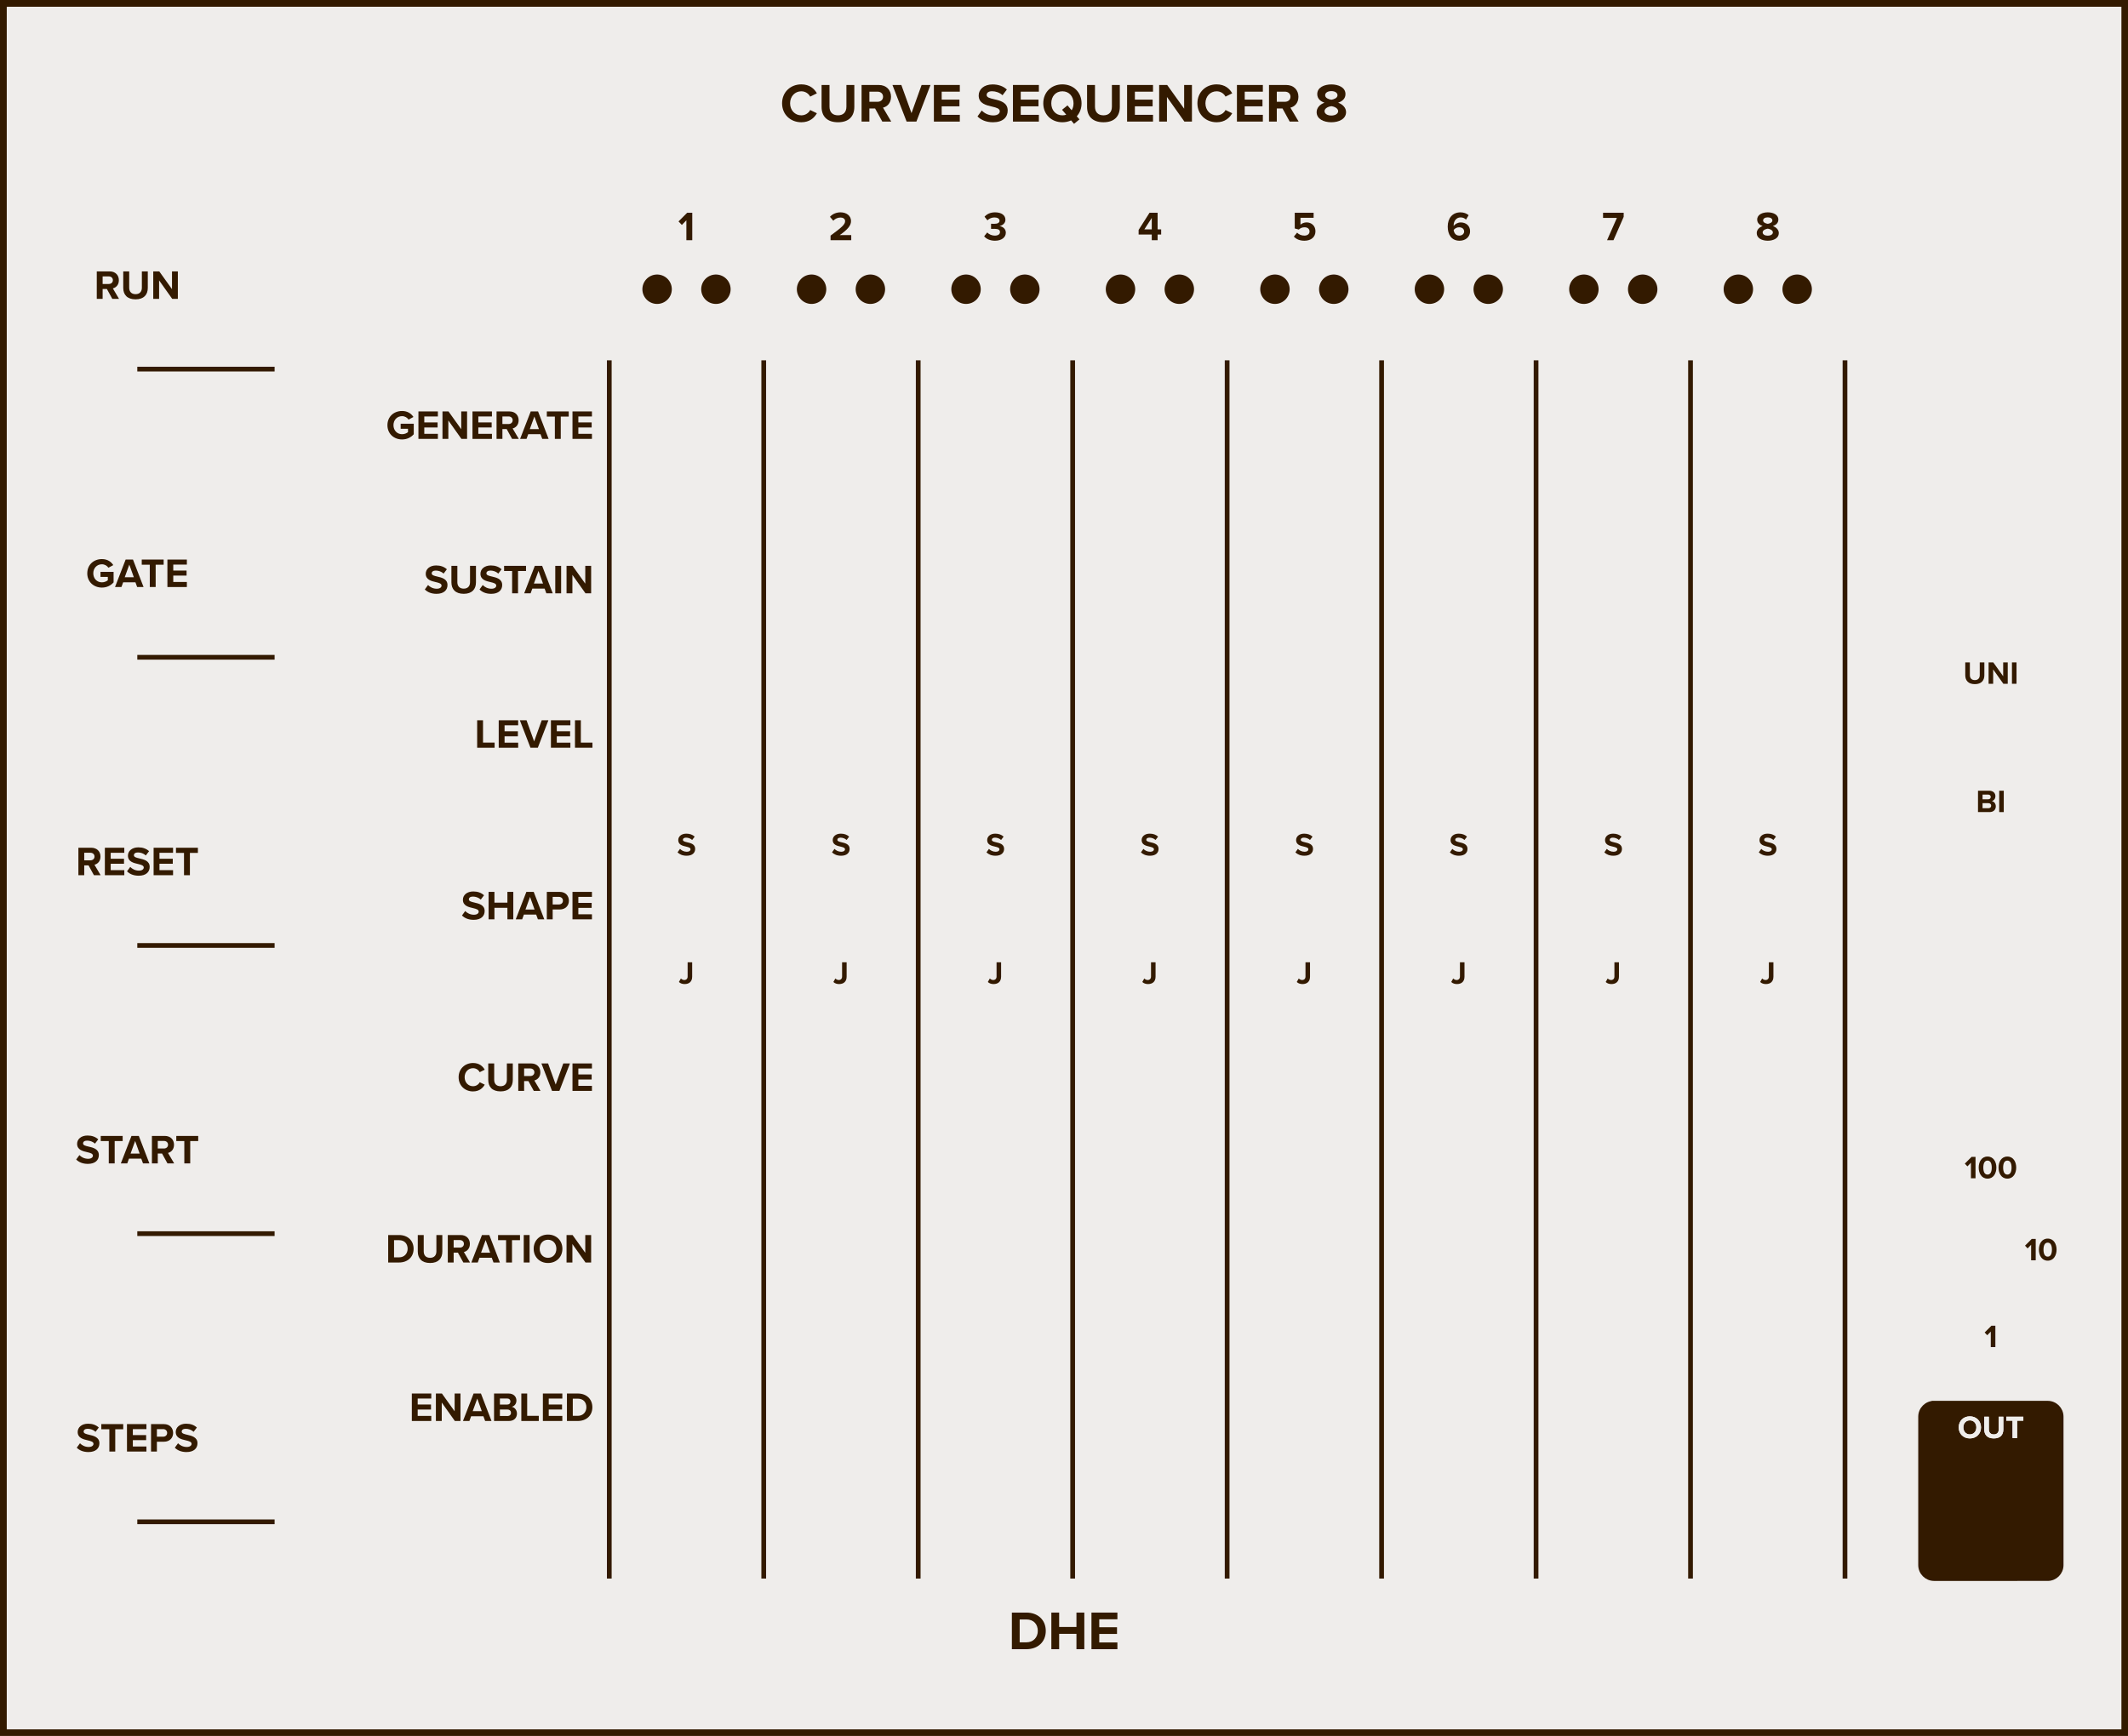 <?xml version="1.0" encoding="UTF-8" standalone="no"?>
<svg
   xmlns:dc="http://purl.org/dc/elements/1.1/"
   xmlns:cc="http://creativecommons.org/ns#"
   xmlns:rdf="http://www.w3.org/1999/02/22-rdf-syntax-ns#"
   xmlns:svg="http://www.w3.org/2000/svg"
   xmlns="http://www.w3.org/2000/svg"
   id="svg460"
   height="379.429"
   width="465.000"
   version="1.1">
  <rect width="100%" height="100%" fill="#808080" stroke="none"/>
  <defs
     id="defs464" />
  <g
     id="g458"
     transform="scale(2.953)">
    <path
       id="rect2"
       d="M 0,0 H 157.48 V 128.5 H 0 Z"
       style="fill:#efedeb;stroke:#331a00;stroke-width:1" />
    <g
       id="g6"
       transform="translate(78.74,9)">
      <g
         id="text4"
         style="font-weight:bold;font-size:4.064px;font-family:'Proxima Nova';dominant-baseline:alphabetic;text-anchor:middle;fill:#331a00"
         aria-label="CURVE SEQUENCER 8">
        <path
           id="path469"
           style="font-weight:bold;font-size:4.064px;font-family:'Proxima Nova';dominant-baseline:alphabetic;text-anchor:middle;fill:#331a00"
           d="m -19.446,0.049 c 0.618,0 0.959,-0.329 1.154,-0.666 l -0.496,-0.24 c -0.114,0.224 -0.358,0.394 -0.658,0.394 -0.471,0 -0.829,-0.378 -0.829,-0.89 0,-0.512 0.358,-0.89 0.829,-0.89 0.301,0 0.545,0.175 0.658,0.394 l 0.496,-0.244 c -0.191,-0.337 -0.536,-0.662 -1.154,-0.662 -0.792,0 -1.422,0.569 -1.422,1.402 0,0.833 0.63,1.402 1.422,1.402 z" />
        <path
           id="path471"
           style="font-weight:bold;font-size:4.064px;font-family:'Proxima Nova';dominant-baseline:alphabetic;text-anchor:middle;fill:#331a00"
           d="m -17.944,-1.081 c 0,0.666 0.386,1.13 1.215,1.13 0.821,0 1.207,-0.459 1.207,-1.134 v -1.626 h -0.585 v 1.609 c 0,0.378 -0.207,0.638 -0.622,0.638 -0.423,0 -0.63,-0.26 -0.63,-0.638 v -1.609 h -0.585 z" />
        <path
           id="path473"
           style="font-weight:bold;font-size:4.064px;font-family:'Proxima Nova';dominant-baseline:alphabetic;text-anchor:middle;fill:#331a00"
           d="m -13.452,0 h 0.662 l -0.61,-1.032 c 0.293,-0.069 0.593,-0.325 0.593,-0.805 0,-0.504 -0.345,-0.874 -0.91,-0.874 h -1.268 V 0 h 0.577 v -0.971 h 0.423 z m 0.057,-1.841 c 0,0.228 -0.175,0.374 -0.406,0.374 h -0.606 v -0.748 h 0.606 c 0.232,0 0.406,0.146 0.406,0.374 z" />
        <path
           id="path475"
           style="font-weight:bold;font-size:4.064px;font-family:'Proxima Nova';dominant-baseline:alphabetic;text-anchor:middle;fill:#331a00"
           d="m -11.652,0 h 0.723 l 1.044,-2.711 h -0.658 l -0.748,2.085 -0.752,-2.085 h -0.658 z" />
        <path
           id="path477"
           style="font-weight:bold;font-size:4.064px;font-family:'Proxima Nova';dominant-baseline:alphabetic;text-anchor:middle;fill:#331a00"
           d="m -9.634,0 h 1.918 v -0.5 h -1.341 V -1.13 h 1.313 v -0.496 h -1.313 v -0.589 h 1.341 v -0.496 h -1.918 z" />
        <path
           id="path479"
           style="font-weight:bold;font-size:4.064px;font-family:'Proxima Nova';dominant-baseline:alphabetic;text-anchor:middle;fill:#331a00"
           d="m -6.408,-0.382 c 0.256,0.256 0.63,0.431 1.15,0.431 0.732,0 1.085,-0.374 1.085,-0.87 0,-0.601 -0.569,-0.736 -1.016,-0.837 -0.313,-0.073 -0.541,-0.13 -0.541,-0.313 0,-0.163 0.138,-0.276 0.398,-0.276 0.264,0 0.557,0.093 0.776,0.297 l 0.321,-0.423 c -0.268,-0.248 -0.626,-0.378 -1.057,-0.378 -0.638,0 -1.028,0.366 -1.028,0.817 0,0.606 0.569,0.727 1.012,0.829 0.313,0.073 0.549,0.142 0.549,0.345 0,0.154 -0.154,0.305 -0.471,0.305 -0.374,0 -0.671,-0.167 -0.862,-0.366 z" />
        <path
           id="path481"
           style="font-weight:bold;font-size:4.064px;font-family:'Proxima Nova';dominant-baseline:alphabetic;text-anchor:middle;fill:#331a00"
           d="m -3.784,0 h 1.918 v -0.5 h -1.341 V -1.13 h 1.313 v -0.496 h -1.313 v -0.589 h 1.341 v -0.496 h -1.918 z" />
        <path
           id="path483"
           style="font-weight:bold;font-size:4.064px;font-family:'Proxima Nova';dominant-baseline:alphabetic;text-anchor:middle;fill:#331a00"
           d="m 1.292,-1.353 c 0,-0.817 -0.597,-1.402 -1.418,-1.402 -0.817,0 -1.414,0.585 -1.414,1.402 0,0.817 0.597,1.402 1.414,1.402 0.236,0 0.455,-0.049 0.646,-0.138 L 0.735,0.167 1.138,-0.163 0.938,-0.394 C 1.162,-0.638 1.292,-0.971 1.292,-1.353 Z m -1.418,0.89 c -0.5,0 -0.821,-0.386 -0.821,-0.89 0,-0.508 0.321,-0.89 0.821,-0.89 0.5,0 0.825,0.382 0.825,0.89 0,0.195 -0.049,0.374 -0.138,0.516 L 0.252,-1.199 l -0.402,0.325 0.309,0.362 c -0.085,0.033 -0.183,0.049 -0.284,0.049 z" />
        <path
           id="path485"
           style="font-weight:bold;font-size:4.064px;font-family:'Proxima Nova';dominant-baseline:alphabetic;text-anchor:middle;fill:#331a00"
           d="m 1.701,-1.081 c 0,0.666 0.386,1.13 1.215,1.13 0.821,0 1.207,-0.459 1.207,-1.134 V -2.711 H 3.538 v 1.609 c 0,0.378 -0.207,0.638 -0.622,0.638 -0.423,0 -0.63,-0.26 -0.63,-0.638 v -1.609 h -0.585 z" />
        <path
           id="path487"
           style="font-weight:bold;font-size:4.064px;font-family:'Proxima Nova';dominant-baseline:alphabetic;text-anchor:middle;fill:#331a00"
           d="M 4.662,0 H 6.58 V -0.5 H 5.239 V -1.13 H 6.551 V -1.626 H 5.239 v -0.589 h 1.341 v -0.496 H 4.662 Z" />
        <path
           id="path489"
           style="font-weight:bold;font-size:4.064px;font-family:'Proxima Nova';dominant-baseline:alphabetic;text-anchor:middle;fill:#331a00"
           d="m 8.904,0 h 0.557 v -2.711 h -0.577 v 1.756 L 7.628,-2.711 H 7.035 V 0 h 0.577 v -1.821 z" />
        <path
           id="path491"
           style="font-weight:bold;font-size:4.064px;font-family:'Proxima Nova';dominant-baseline:alphabetic;text-anchor:middle;fill:#331a00"
           d="m 11.288,0.049 c 0.618,0 0.959,-0.329 1.154,-0.666 l -0.496,-0.24 c -0.114,0.224 -0.358,0.394 -0.658,0.394 -0.471,0 -0.829,-0.378 -0.829,-0.89 0,-0.512 0.358,-0.89 0.829,-0.89 0.301,0 0.545,0.175 0.658,0.394 l 0.496,-0.244 c -0.191,-0.337 -0.536,-0.662 -1.154,-0.662 -0.792,0 -1.422,0.569 -1.422,1.402 0,0.833 0.63,1.402 1.422,1.402 z" />
        <path
           id="path493"
           style="font-weight:bold;font-size:4.064px;font-family:'Proxima Nova';dominant-baseline:alphabetic;text-anchor:middle;fill:#331a00"
           d="m 12.79,0 h 1.918 V -0.5 H 13.367 V -1.13 h 1.313 v -0.496 h -1.313 v -0.589 h 1.341 v -0.496 h -1.918 z" />
        <path
           id="path495"
           style="font-weight:bold;font-size:4.064px;font-family:'Proxima Nova';dominant-baseline:alphabetic;text-anchor:middle;fill:#331a00"
           d="m 16.695,0 h 0.662 l -0.61,-1.032 c 0.293,-0.069 0.593,-0.325 0.593,-0.805 0,-0.504 -0.345,-0.874 -0.91,-0.874 H 15.163 V 0 h 0.577 v -0.971 h 0.423 z m 0.057,-1.841 c 0,0.228 -0.175,0.374 -0.406,0.374 h -0.606 v -0.748 h 0.606 c 0.232,0 0.406,0.146 0.406,0.374 z" />
        <path
           id="path497"
           style="font-weight:bold;font-size:4.064px;font-family:'Proxima Nova';dominant-baseline:alphabetic;text-anchor:middle;fill:#331a00"
           d="m 18.688,-0.703 c 0,0.508 0.52,0.752 1.089,0.752 0.569,0 1.089,-0.248 1.089,-0.752 0,-0.329 -0.26,-0.581 -0.585,-0.695 0.301,-0.102 0.541,-0.301 0.541,-0.638 0,-0.508 -0.545,-0.715 -1.044,-0.715 -0.504,0 -1.044,0.207 -1.044,0.715 0,0.337 0.236,0.536 0.536,0.638 -0.325,0.114 -0.581,0.366 -0.581,0.695 z m 1.544,-1.244 c 0,0.211 -0.289,0.305 -0.455,0.329 -0.167,-0.024 -0.459,-0.118 -0.459,-0.329 0,-0.191 0.191,-0.309 0.459,-0.309 0.264,0 0.455,0.118 0.455,0.309 z m 0.049,1.174 c 0,0.199 -0.228,0.325 -0.504,0.325 -0.284,0 -0.504,-0.126 -0.504,-0.325 0,-0.236 0.333,-0.35 0.504,-0.37 0.167,0.02 0.504,0.134 0.504,0.37 z" />
      </g>
    </g>
    <g
       id="g10"
       transform="translate(78.74,119.5)">
      <g
         id="text8"
         style="font-weight:bold;font-size:4.064px;font-family:'Proxima Nova';dominant-baseline:hanging;text-anchor:middle;fill:#331a00"
         aria-label="DHE">
        <path
           id="path500"
           style="font-weight:bold;font-size:4.064px;font-family:'Proxima Nova';dominant-baseline:hanging;text-anchor:middle;fill:#331a00"
           d="m -3.863,2.568 h 1.069 c 0.849,0 1.439,-0.536 1.439,-1.353 0,-0.817 -0.589,-1.357 -1.439,-1.357 h -1.069 z m 0.577,-0.508 V 0.366 h 0.492 c 0.557,0 0.849,0.37 0.849,0.849 0,0.459 -0.313,0.845 -0.849,0.845 z" />
        <path
           id="path502"
           style="font-weight:bold;font-size:4.064px;font-family:'Proxima Nova';dominant-baseline:hanging;text-anchor:middle;fill:#331a00"
           d="M 0.915,2.568 H 1.496 V -0.142 H 0.915 V 0.923 H -0.365 V -0.142 H -0.942 V 2.568 h 0.577 V 1.431 h 1.28 z" />
        <path
           id="path504"
           style="font-weight:bold;font-size:4.064px;font-family:'Proxima Nova';dominant-baseline:hanging;text-anchor:middle;fill:#331a00"
           d="M 2.026,2.568 H 3.945 V 2.069 H 2.603 V 1.439 H 3.916 V 0.943 H 2.603 V 0.354 H 3.945 V -0.142 H 2.026 Z" />
      </g>
    </g>
    <path
       id="line12"
       d="M 10.16,27.32 H 20.32"
       style="stroke:#331a00;stroke-width:0.35" />
    <g
       id="g16"
       transform="translate(10.16,22.12)">
      <g
         id="text14"
         style="font-weight:bold;font-size:3.048px;font-family:'Proxima Nova';dominant-baseline:alphabetic;text-anchor:middle;fill:#331a00"
         aria-label="RUN">
        <path
           id="path508"
           style="font-weight:bold;font-size:3.048px;font-family:'Proxima Nova';dominant-baseline:alphabetic;text-anchor:middle;fill:#331a00"
           d="m -1.85,0 h 0.497 l -0.457,-0.774 c 0.219,-0.052 0.445,-0.244 0.445,-0.604 0,-0.378 -0.259,-0.655 -0.683,-0.655 h -0.951 V 0 h 0.433 v -0.728 h 0.317 z m 0.043,-1.381 c 0,0.171 -0.131,0.28 -0.305,0.28 h -0.454 v -0.561 h 0.454 c 0.174,0 0.305,0.11 0.305,0.28 z" />
        <path
           id="path510"
           style="font-weight:bold;font-size:3.048px;font-family:'Proxima Nova';dominant-baseline:alphabetic;text-anchor:middle;fill:#331a00"
           d="m -1.04,-0.811 c 0,0.5 0.29,0.847 0.911,0.847 0.616,0 0.905,-0.344 0.905,-0.85 V -2.033 H 0.338 v 1.207 c 0,0.283 -0.155,0.479 -0.466,0.479 -0.317,0 -0.472,-0.195 -0.472,-0.479 V -2.033 H -1.04 Z" />
        <path
           id="path512"
           style="font-weight:bold;font-size:3.048px;font-family:'Proxima Nova';dominant-baseline:alphabetic;text-anchor:middle;fill:#331a00"
           d="m 2.583,0 h 0.418 v -2.033 h -0.433 v 1.317 L 1.625,-2.033 H 1.18 V 0 h 0.433 v -1.366 z" />
      </g>
    </g>
    <g
       id="g20"
       transform="translate(20.32,23.32)">
      <g
         id="text18"
         style="font-weight:bold;font-size:2.371px;font-family:'Proxima Nova';dominant-baseline:alphabetic;text-anchor:middle;fill:#331a00" />
    </g>
    <path
       id="line22"
       d="M 10.16,69.98 H 20.32"
       style="stroke:#331a00;stroke-width:0.35" />
    <g
       id="g26"
       transform="translate(10.16,64.78)">
      <g
         id="text24"
         style="font-weight:bold;font-size:3.048px;font-family:'Proxima Nova';dominant-baseline:alphabetic;text-anchor:middle;fill:#331a00"
         aria-label="RESET">
        <path
           id="path517"
           style="font-weight:bold;font-size:3.048px;font-family:'Proxima Nova';dominant-baseline:alphabetic;text-anchor:middle;fill:#331a00"
           d="m -3.21,0 h 0.497 l -0.457,-0.774 c 0.219,-0.052 0.445,-0.244 0.445,-0.604 0,-0.378 -0.259,-0.655 -0.683,-0.655 h -0.951 V 0 h 0.433 v -0.728 h 0.317 z m 0.043,-1.381 c 0,0.171 -0.131,0.28 -0.305,0.28 h -0.454 v -0.561 h 0.454 c 0.174,0 0.305,0.11 0.305,0.28 z" />
        <path
           id="path519"
           style="font-weight:bold;font-size:3.048px;font-family:'Proxima Nova';dominant-baseline:alphabetic;text-anchor:middle;fill:#331a00"
           d="m -2.4,0 h 1.439 V -0.375 H -1.968 v -0.472 h 0.985 V -1.219 H -1.968 v -0.442 h 1.006 v -0.372 H -2.4 Z" />
        <path
           id="path521"
           style="font-weight:bold;font-size:3.048px;font-family:'Proxima Nova';dominant-baseline:alphabetic;text-anchor:middle;fill:#331a00"
           d="M -0.761,-0.287 C -0.569,-0.094 -0.288,0.037 0.102,0.037 c 0.549,0 0.814,-0.28 0.814,-0.652 0,-0.451 -0.427,-0.552 -0.762,-0.628 -0.235,-0.055 -0.405,-0.098 -0.405,-0.235 0,-0.122 0.104,-0.207 0.299,-0.207 0.198,0 0.418,0.07 0.582,0.223 l 0.241,-0.317 c -0.201,-0.186 -0.469,-0.283 -0.792,-0.283 -0.479,0 -0.771,0.274 -0.771,0.613 0,0.454 0.427,0.546 0.759,0.622 0.235,0.055 0.411,0.107 0.411,0.259 0,0.116 -0.116,0.229 -0.354,0.229 -0.28,0 -0.503,-0.125 -0.646,-0.274 z" />
        <path
           id="path523"
           style="font-weight:bold;font-size:3.048px;font-family:'Proxima Nova';dominant-baseline:alphabetic;text-anchor:middle;fill:#331a00"
           d="M 1.207,0 H 2.646 V -0.375 H 1.64 V -0.847 H 2.625 V -1.219 H 1.64 v -0.442 h 1.006 v -0.372 H 1.207 Z" />
        <path
           id="path525"
           style="font-weight:bold;font-size:3.048px;font-family:'Proxima Nova';dominant-baseline:alphabetic;text-anchor:middle;fill:#331a00"
           d="m 3.457,0 h 0.436 v -1.652 h 0.591 v -0.381 H 2.862 v 0.381 h 0.594 z" />
      </g>
    </g>
    <g
       id="g30"
       transform="translate(20.32,65.98)">
      <g
         id="text28"
         style="font-weight:bold;font-size:2.371px;font-family:'Proxima Nova';dominant-baseline:alphabetic;text-anchor:middle;fill:#331a00" />
    </g>
    <path
       id="line32"
       d="M 10.16,48.65 H 20.32"
       style="stroke:#331a00;stroke-width:0.35" />
    <g
       id="g36"
       transform="translate(10.16,43.45)">
      <g
         id="text34"
         style="font-weight:bold;font-size:3.048px;font-family:'Proxima Nova';dominant-baseline:alphabetic;text-anchor:middle;fill:#331a00"
         aria-label="GATE">
        <path
           id="path530"
           style="font-weight:bold;font-size:3.048px;font-family:'Proxima Nova';dominant-baseline:alphabetic;text-anchor:middle;fill:#331a00"
           d="m -3.703,-1.015 c 0,0.64 0.488,1.055 1.082,1.055 0.369,0 0.658,-0.152 0.866,-0.384 V -1.122 h -0.969 v 0.372 h 0.543 v 0.247 c -0.088,0.079 -0.253,0.155 -0.439,0.155 -0.369,0 -0.637,-0.283 -0.637,-0.668 0,-0.384 0.268,-0.668 0.637,-0.668 0.213,0 0.387,0.113 0.482,0.256 l 0.36,-0.195 c -0.155,-0.241 -0.421,-0.445 -0.841,-0.445 -0.594,0 -1.082,0.408 -1.082,1.052 z" />
        <path
           id="path532"
           style="font-weight:bold;font-size:3.048px;font-family:'Proxima Nova';dominant-baseline:alphabetic;text-anchor:middle;fill:#331a00"
           d="M -0.01,0 H 0.463 L -0.32,-2.033 H -0.863 L -1.649,0 h 0.475 l 0.128,-0.351 h 0.908 z m -0.582,-1.658 0.335,0.933 h -0.674 z" />
        <path
           id="path534"
           style="font-weight:bold;font-size:3.048px;font-family:'Proxima Nova';dominant-baseline:alphabetic;text-anchor:middle;fill:#331a00"
           d="M 0.924,0 H 1.359 v -1.652 h 0.591 v -0.381 H 0.329 v 0.381 h 0.594 z" />
        <path
           id="path536"
           style="font-weight:bold;font-size:3.048px;font-family:'Proxima Nova';dominant-baseline:alphabetic;text-anchor:middle;fill:#331a00"
           d="M 2.228,0 H 3.667 V -0.375 H 2.661 V -0.847 H 3.646 V -1.219 H 2.661 v -0.442 h 1.006 v -0.372 H 2.228 Z" />
      </g>
    </g>
    <g
       id="g40"
       transform="translate(20.32,44.65)">
      <g
         id="text38"
         style="font-weight:bold;font-size:2.371px;font-family:'Proxima Nova';dominant-baseline:alphabetic;text-anchor:middle;fill:#331a00" />
    </g>
    <path
       id="line42"
       d="M 10.16,91.31 H 20.32"
       style="stroke:#331a00;stroke-width:0.35" />
    <g
       id="g46"
       transform="translate(10.16,86.11)">
      <g
         id="text44"
         style="font-weight:bold;font-size:3.048px;font-family:'Proxima Nova';dominant-baseline:alphabetic;text-anchor:middle;fill:#331a00"
         aria-label="START">
        <path
           id="path541"
           style="font-weight:bold;font-size:3.048px;font-family:'Proxima Nova';dominant-baseline:alphabetic;text-anchor:middle;fill:#331a00"
           d="m -4.523,-0.287 c 0.192,0.192 0.472,0.323 0.863,0.323 0.549,0 0.814,-0.28 0.814,-0.652 0,-0.451 -0.427,-0.552 -0.762,-0.628 -0.235,-0.055 -0.405,-0.098 -0.405,-0.235 0,-0.122 0.104,-0.207 0.299,-0.207 0.198,0 0.418,0.07 0.582,0.223 l 0.241,-0.317 c -0.201,-0.186 -0.469,-0.283 -0.792,-0.283 -0.479,0 -0.771,0.274 -0.771,0.613 0,0.454 0.427,0.546 0.759,0.622 0.235,0.055 0.411,0.107 0.411,0.259 0,0.116 -0.116,0.229 -0.354,0.229 -0.28,0 -0.503,-0.125 -0.646,-0.274 z" />
        <path
           id="path543"
           style="font-weight:bold;font-size:3.048px;font-family:'Proxima Nova';dominant-baseline:alphabetic;text-anchor:middle;fill:#331a00"
           d="m -2.11,0 h 0.436 v -1.652 h 0.591 v -0.381 h -1.622 v 0.381 h 0.594 z" />
        <path
           id="path545"
           style="font-weight:bold;font-size:3.048px;font-family:'Proxima Nova';dominant-baseline:alphabetic;text-anchor:middle;fill:#331a00"
           d="M 0.422,0 H 0.894 L 0.111,-2.033 H -0.431 L -1.218,0 h 0.475 l 0.128,-0.351 h 0.908 z m -0.582,-1.658 0.335,0.933 H -0.498 Z" />
        <path
           id="path547"
           style="font-weight:bold;font-size:3.048px;font-family:'Proxima Nova';dominant-baseline:alphabetic;text-anchor:middle;fill:#331a00"
           d="m 2.231,0 h 0.497 l -0.457,-0.774 c 0.219,-0.052 0.445,-0.244 0.445,-0.604 0,-0.378 -0.259,-0.655 -0.683,-0.655 H 1.082 V 0 h 0.433 v -0.728 h 0.317 z m 0.043,-1.381 c 0,0.171 -0.131,0.28 -0.305,0.28 h -0.454 v -0.561 h 0.454 c 0.174,0 0.305,0.11 0.305,0.28 z" />
        <path
           id="path549"
           style="font-weight:bold;font-size:3.048px;font-family:'Proxima Nova';dominant-baseline:alphabetic;text-anchor:middle;fill:#331a00"
           d="m 3.48,0 h 0.436 v -1.652 h 0.591 v -0.381 h -1.622 v 0.381 h 0.594 z" />
      </g>
    </g>
    <g
       id="g50"
       transform="translate(20.32,86.11)">
      <g
         id="text48"
         style="font-weight:bold;font-size:2.371px;font-family:'Proxima Nova';dominant-baseline:alphabetic;text-anchor:middle;fill:#331a00" />
    </g>
    <path
       id="line52"
       d="M 10.16,112.64 H 20.32"
       style="stroke:#331a00;stroke-width:0.35" />
    <g
       id="g56"
       transform="translate(10.16,107.44)">
      <g
         id="text54"
         style="font-weight:bold;font-size:3.048px;font-family:'Proxima Nova';dominant-baseline:alphabetic;text-anchor:middle;fill:#331a00"
         aria-label="STEPS">
        <path
           id="path554"
           style="font-weight:bold;font-size:3.048px;font-family:'Proxima Nova';dominant-baseline:alphabetic;text-anchor:middle;fill:#331a00"
           d="m -4.481,-0.287 c 0.192,0.192 0.472,0.323 0.863,0.323 0.549,0 0.814,-0.28 0.814,-0.652 0,-0.451 -0.427,-0.552 -0.762,-0.628 -0.235,-0.055 -0.405,-0.098 -0.405,-0.235 0,-0.122 0.104,-0.207 0.299,-0.207 0.198,0 0.418,0.07 0.582,0.223 l 0.241,-0.317 c -0.201,-0.186 -0.469,-0.283 -0.792,-0.283 -0.479,0 -0.771,0.274 -0.771,0.613 0,0.454 0.427,0.546 0.759,0.622 0.235,0.055 0.411,0.107 0.411,0.259 0,0.116 -0.116,0.229 -0.354,0.229 -0.28,0 -0.503,-0.125 -0.646,-0.274 z" />
        <path
           id="path556"
           style="font-weight:bold;font-size:3.048px;font-family:'Proxima Nova';dominant-baseline:alphabetic;text-anchor:middle;fill:#331a00"
           d="m -2.068,0 h 0.436 v -1.652 h 0.591 v -0.381 h -1.622 v 0.381 h 0.594 z" />
        <path
           id="path558"
           style="font-weight:bold;font-size:3.048px;font-family:'Proxima Nova';dominant-baseline:alphabetic;text-anchor:middle;fill:#331a00"
           d="M -0.763,0 H 0.675 V -0.375 H -0.33 V -0.847 H 0.654 V -1.219 H -0.33 V -1.661 H 0.675 v -0.372 h -1.439 z" />
        <path
           id="path560"
           style="font-weight:bold;font-size:3.048px;font-family:'Proxima Nova';dominant-baseline:alphabetic;text-anchor:middle;fill:#331a00"
           d="m 1.017,0 h 0.433 v -0.728 h 0.518 c 0.439,0 0.683,-0.296 0.683,-0.649 0,-0.357 -0.241,-0.655 -0.683,-0.655 h -0.951 z m 1.192,-1.381 c 0,0.171 -0.128,0.28 -0.299,0.28 h -0.46 v -0.561 h 0.46 c 0.171,0 0.299,0.113 0.299,0.28 z" />
        <path
           id="path562"
           style="font-weight:bold;font-size:3.048px;font-family:'Proxima Nova';dominant-baseline:alphabetic;text-anchor:middle;fill:#331a00"
           d="m 2.776,-0.287 c 0.192,0.192 0.472,0.323 0.863,0.323 0.549,0 0.814,-0.28 0.814,-0.652 0,-0.451 -0.427,-0.552 -0.762,-0.628 -0.235,-0.055 -0.405,-0.098 -0.405,-0.235 0,-0.122 0.104,-0.207 0.299,-0.207 0.198,0 0.418,0.07 0.582,0.223 l 0.241,-0.317 c -0.201,-0.186 -0.469,-0.283 -0.792,-0.283 -0.479,0 -0.771,0.274 -0.771,0.613 0,0.454 0.427,0.546 0.759,0.622 0.235,0.055 0.411,0.107 0.411,0.259 0,0.116 -0.116,0.229 -0.354,0.229 -0.28,0 -0.503,-0.125 -0.646,-0.274 z" />
      </g>
    </g>
    <g
       id="g60"
       transform="translate(20.32,107.44)">
      <g
         id="text58"
         style="font-weight:bold;font-size:2.371px;font-family:'Proxima Nova';dominant-baseline:alphabetic;text-anchor:middle;fill:#331a00" />
    </g>
    <g
       id="g64"
       transform="translate(43.942,31.75)">
      <g
         id="text62"
         style="font-weight:bold;font-size:3.048px;font-family:'Proxima Nova';dominant-baseline:middle;text-anchor:end;fill:#331a00"
         aria-label="GENERATE">
        <path
           id="path566"
           style="font-weight:bold;font-size:3.048px;font-family:'Proxima Nova';dominant-baseline:middle;text-anchor:end;fill:#331a00"
           d="m -15.273,-0.279 c 0,0.64 0.488,1.055 1.082,1.055 0.369,0 0.658,-0.152 0.866,-0.384 V -0.386 h -0.969 v 0.372 h 0.543 v 0.247 c -0.088,0.079 -0.253,0.155 -0.439,0.155 -0.369,0 -0.637,-0.283 -0.637,-0.668 0,-0.384 0.268,-0.668 0.637,-0.668 0.213,0 0.387,0.113 0.482,0.256 l 0.36,-0.195 C -13.505,-1.126 -13.771,-1.33 -14.191,-1.33 c -0.594,0 -1.082,0.408 -1.082,1.052 z" />
        <path
           id="path568"
           style="font-weight:bold;font-size:3.048px;font-family:'Proxima Nova';dominant-baseline:middle;text-anchor:end;fill:#331a00"
           d="m -12.979,0.736 h 1.439 V 0.361 h -1.006 V -0.111 h 0.985 v -0.372 h -0.985 v -0.442 h 1.006 V -1.297 h -1.439 z" />
        <path
           id="path570"
           style="font-weight:bold;font-size:3.048px;font-family:'Proxima Nova';dominant-baseline:middle;text-anchor:end;fill:#331a00"
           d="m -9.797,0.736 h 0.418 V -1.297 h -0.433 V 0.02 L -10.754,-1.297 h -0.445 v 2.033 h 0.433 v -1.366 z" />
        <path
           id="path572"
           style="font-weight:bold;font-size:3.048px;font-family:'Proxima Nova';dominant-baseline:middle;text-anchor:end;fill:#331a00"
           d="m -8.979,0.736 h 1.439 V 0.361 h -1.006 V -0.111 h 0.985 v -0.372 h -0.985 v -0.442 h 1.006 V -1.297 h -1.439 z" />
        <path
           id="path574"
           style="font-weight:bold;font-size:3.048px;font-family:'Proxima Nova';dominant-baseline:middle;text-anchor:end;fill:#331a00"
           d="m -6.049,0.736 h 0.497 l -0.457,-0.774 c 0.219,-0.052 0.445,-0.244 0.445,-0.604 0,-0.378 -0.259,-0.655 -0.683,-0.655 h -0.951 v 2.033 h 0.433 V 0.008 h 0.317 z m 0.043,-1.381 c 0,0.171 -0.131,0.28 -0.305,0.28 h -0.454 v -0.561 h 0.454 c 0.174,0 0.305,0.11 0.305,0.28 z" />
        <path
           id="path576"
           style="font-weight:bold;font-size:3.048px;font-family:'Proxima Nova';dominant-baseline:middle;text-anchor:end;fill:#331a00"
           d="m -3.817,0.736 h 0.472 L -4.127,-1.297 h -0.543 l -0.786,2.033 h 0.475 l 0.128,-0.351 h 0.908 z m -0.582,-1.658 0.335,0.933 h -0.674 z" />
        <path
           id="path578"
           style="font-weight:bold;font-size:3.048px;font-family:'Proxima Nova';dominant-baseline:middle;text-anchor:end;fill:#331a00"
           d="m -2.883,0.736 h 0.436 v -1.652 h 0.591 V -1.297 h -1.622 v 0.381 h 0.594 z" />
        <path
           id="path580"
           style="font-weight:bold;font-size:3.048px;font-family:'Proxima Nova';dominant-baseline:middle;text-anchor:end;fill:#331a00"
           d="m -1.579,0.736 h 1.439 V 0.361 H -1.146 V -0.111 h 0.985 V -0.483 H -1.146 v -0.442 h 1.006 V -1.297 H -1.579 Z" />
      </g>
    </g>
    <g
       id="g68"
       transform="translate(43.942,43.18)">
      <g
         id="text66"
         style="font-weight:bold;font-size:3.048px;font-family:'Proxima Nova';dominant-baseline:middle;text-anchor:end;fill:#331a00"
         aria-label="SUSTAIN">
        <path
           id="path583"
           style="font-weight:bold;font-size:3.048px;font-family:'Proxima Nova';dominant-baseline:middle;text-anchor:end;fill:#331a00"
           d="m -12.506,0.45 c 0.192,0.192 0.472,0.323 0.863,0.323 0.549,0 0.814,-0.28 0.814,-0.652 0,-0.451 -0.427,-0.552 -0.762,-0.628 -0.235,-0.055 -0.405,-0.098 -0.405,-0.235 0,-0.122 0.104,-0.207 0.299,-0.207 0.198,0 0.418,0.07 0.582,0.223 L -10.875,-1.044 c -0.201,-0.186 -0.469,-0.283 -0.792,-0.283 -0.479,0 -0.771,0.274 -0.771,0.613 0,0.454 0.427,0.546 0.759,0.622 0.235,0.055 0.411,0.107 0.411,0.259 0,0.116 -0.116,0.229 -0.354,0.229 -0.28,0 -0.503,-0.125 -0.646,-0.274 z" />
        <path
           id="path585"
           style="font-weight:bold;font-size:3.048px;font-family:'Proxima Nova';dominant-baseline:middle;text-anchor:end;fill:#331a00"
           d="m -10.538,-0.075 c 0,0.5 0.29,0.847 0.911,0.847 0.616,0 0.905,-0.344 0.905,-0.85 V -1.297 h -0.439 v 1.207 c 0,0.283 -0.155,0.479 -0.466,0.479 -0.317,0 -0.472,-0.195 -0.472,-0.479 v -1.207 h -0.439 z" />
        <path
           id="path587"
           style="font-weight:bold;font-size:3.048px;font-family:'Proxima Nova';dominant-baseline:middle;text-anchor:end;fill:#331a00"
           d="m -8.458,0.45 c 0.192,0.192 0.472,0.323 0.863,0.323 0.549,0 0.814,-0.28 0.814,-0.652 0,-0.451 -0.427,-0.552 -0.762,-0.628 -0.235,-0.055 -0.405,-0.098 -0.405,-0.235 0,-0.122 0.104,-0.207 0.299,-0.207 0.198,0 0.418,0.07 0.582,0.223 L -6.827,-1.044 c -0.201,-0.186 -0.469,-0.283 -0.792,-0.283 -0.479,0 -0.771,0.274 -0.771,0.613 0,0.454 0.427,0.546 0.759,0.622 0.235,0.055 0.411,0.107 0.411,0.259 0,0.116 -0.116,0.229 -0.354,0.229 -0.28,0 -0.503,-0.125 -0.646,-0.274 z" />
        <path
           id="path589"
           style="font-weight:bold;font-size:3.048px;font-family:'Proxima Nova';dominant-baseline:middle;text-anchor:end;fill:#331a00"
           d="m -6.045,0.736 h 0.436 v -1.652 h 0.591 V -1.297 h -1.622 v 0.381 h 0.594 z" />
        <path
           id="path591"
           style="font-weight:bold;font-size:3.048px;font-family:'Proxima Nova';dominant-baseline:middle;text-anchor:end;fill:#331a00"
           d="m -3.513,0.736 h 0.472 L -3.824,-1.297 h -0.543 l -0.786,2.033 h 0.475 l 0.128,-0.351 h 0.908 z m -0.582,-1.658 0.335,0.933 h -0.674 z" />
        <path
           id="path593"
           style="font-weight:bold;font-size:3.048px;font-family:'Proxima Nova';dominant-baseline:middle;text-anchor:end;fill:#331a00"
           d="m -2.853,0.736 h 0.433 V -1.297 h -0.433 z" />
        <path
           id="path595"
           style="font-weight:bold;font-size:3.048px;font-family:'Proxima Nova';dominant-baseline:middle;text-anchor:end;fill:#331a00"
           d="m -0.617,0.736 h 0.418 V -1.297 H -0.633 V 0.02 L -1.574,-1.297 h -0.445 v 2.033 h 0.433 v -1.366 z" />
      </g>
    </g>
    <g
       id="g72"
       transform="translate(43.942,54.61)">
      <g
         id="text70"
         style="font-weight:bold;font-size:3.048px;font-family:'Proxima Nova';dominant-baseline:middle;text-anchor:end;fill:#331a00"
         aria-label="LEVEL">
        <path
           id="path598"
           style="font-weight:bold;font-size:3.048px;font-family:'Proxima Nova';dominant-baseline:middle;text-anchor:end;fill:#331a00"
           d="m -8.633,0.736 h 1.292 V 0.355 H -8.2 V -1.297 h -0.433 z" />
        <path
           id="path600"
           style="font-weight:bold;font-size:3.048px;font-family:'Proxima Nova';dominant-baseline:middle;text-anchor:end;fill:#331a00"
           d="m -7.038,0.736 h 1.439 V 0.361 h -1.006 V -0.111 h 0.985 v -0.372 h -0.985 v -0.442 h 1.006 V -1.297 h -1.439 z" />
        <path
           id="path602"
           style="font-weight:bold;font-size:3.048px;font-family:'Proxima Nova';dominant-baseline:middle;text-anchor:end;fill:#331a00"
           d="m -4.688,0.736 h 0.543 l 0.783,-2.033 h -0.494 L -4.417,0.267 -4.98,-1.297 h -0.494 z" />
        <path
           id="path604"
           style="font-weight:bold;font-size:3.048px;font-family:'Proxima Nova';dominant-baseline:middle;text-anchor:end;fill:#331a00"
           d="m -3.174,0.736 h 1.439 V 0.361 h -1.006 V -0.111 h 0.985 v -0.372 h -0.985 v -0.442 h 1.006 V -1.297 h -1.439 z" />
        <path
           id="path606"
           style="font-weight:bold;font-size:3.048px;font-family:'Proxima Nova';dominant-baseline:middle;text-anchor:end;fill:#331a00"
           d="m -1.394,0.736 h 1.292 V 0.355 H -0.961 V -1.297 H -1.394 Z" />
      </g>
    </g>
    <g
       id="g76"
       transform="translate(43.942,67.31)">
      <g
         id="text74"
         style="font-weight:bold;font-size:3.048px;font-family:'Proxima Nova';dominant-baseline:middle;text-anchor:end;fill:#331a00"
         aria-label="SHAPE">
        <path
           id="path609"
           style="font-weight:bold;font-size:3.048px;font-family:'Proxima Nova';dominant-baseline:middle;text-anchor:end;fill:#331a00"
           d="m -9.756,0.45 c 0.192,0.192 0.472,0.323 0.863,0.323 0.549,0 0.814,-0.28 0.814,-0.652 0,-0.451 -0.427,-0.552 -0.762,-0.628 -0.235,-0.055 -0.405,-0.098 -0.405,-0.235 0,-0.122 0.104,-0.207 0.299,-0.207 0.198,0 0.418,0.07 0.582,0.223 L -8.125,-1.044 c -0.201,-0.186 -0.469,-0.283 -0.792,-0.283 -0.479,0 -0.771,0.274 -0.771,0.613 0,0.454 0.427,0.546 0.759,0.622 0.235,0.055 0.411,0.107 0.411,0.259 0,0.116 -0.116,0.229 -0.354,0.229 -0.28,0 -0.503,-0.125 -0.646,-0.274 z" />
        <path
           id="path611"
           style="font-weight:bold;font-size:3.048px;font-family:'Proxima Nova';dominant-baseline:middle;text-anchor:end;fill:#331a00"
           d="m -6.395,0.736 h 0.436 V -1.297 H -6.395 v 0.799 H -7.355 V -1.297 H -7.788 V 0.736 H -7.355 V -0.117 h 0.96 z" />
        <path
           id="path613"
           style="font-weight:bold;font-size:3.048px;font-family:'Proxima Nova';dominant-baseline:middle;text-anchor:end;fill:#331a00"
           d="m -4.138,0.736 h 0.472 L -4.449,-1.297 h -0.543 l -0.786,2.033 h 0.475 l 0.128,-0.351 h 0.908 z m -0.582,-1.658 0.335,0.933 h -0.674 z" />
        <path
           id="path615"
           style="font-weight:bold;font-size:3.048px;font-family:'Proxima Nova';dominant-baseline:middle;text-anchor:end;fill:#331a00"
           d="m -3.478,0.736 h 0.433 V 0.008 h 0.518 c 0.439,0 0.683,-0.296 0.683,-0.649 0,-0.357 -0.241,-0.655 -0.683,-0.655 h -0.951 z m 1.192,-1.381 c 0,0.171 -0.128,0.28 -0.299,0.28 h -0.46 v -0.561 h 0.46 c 0.171,0 0.299,0.113 0.299,0.28 z" />
        <path
           id="path617"
           style="font-weight:bold;font-size:3.048px;font-family:'Proxima Nova';dominant-baseline:middle;text-anchor:end;fill:#331a00"
           d="m -1.579,0.736 h 1.439 V 0.361 H -1.146 V -0.111 h 0.985 V -0.483 H -1.146 v -0.442 h 1.006 V -1.297 H -1.579 Z" />
      </g>
    </g>
    <g
       id="g80"
       transform="translate(43.942,80.01)">
      <g
         id="text78"
         style="font-weight:bold;font-size:3.048px;font-family:'Proxima Nova';dominant-baseline:middle;text-anchor:end;fill:#331a00"
         aria-label="CURVE">
        <path
           id="path620"
           style="font-weight:bold;font-size:3.048px;font-family:'Proxima Nova';dominant-baseline:middle;text-anchor:end;fill:#331a00"
           d="m -8.938,0.773 c 0.463,0 0.719,-0.247 0.866,-0.5 l -0.372,-0.18 c -0.085,0.168 -0.268,0.296 -0.494,0.296 -0.354,0 -0.622,-0.283 -0.622,-0.668 0,-0.384 0.268,-0.668 0.622,-0.668 0.226,0 0.408,0.131 0.494,0.296 l 0.372,-0.183 C -8.216,-1.087 -8.475,-1.33 -8.938,-1.33 c -0.594,0 -1.067,0.427 -1.067,1.052 0,0.625 0.472,1.052 1.067,1.052 z" />
        <path
           id="path622"
           style="font-weight:bold;font-size:3.048px;font-family:'Proxima Nova';dominant-baseline:middle;text-anchor:end;fill:#331a00"
           d="m -7.812,-0.075 c 0,0.5 0.29,0.847 0.911,0.847 0.616,0 0.905,-0.344 0.905,-0.85 V -1.297 h -0.439 v 1.207 c 0,0.283 -0.155,0.479 -0.466,0.479 -0.317,0 -0.472,-0.195 -0.472,-0.479 v -1.207 h -0.439 z" />
        <path
           id="path624"
           style="font-weight:bold;font-size:3.048px;font-family:'Proxima Nova';dominant-baseline:middle;text-anchor:end;fill:#331a00"
           d="m -4.442,0.736 h 0.497 l -0.457,-0.774 c 0.219,-0.052 0.445,-0.244 0.445,-0.604 0,-0.378 -0.259,-0.655 -0.683,-0.655 h -0.951 v 2.033 h 0.433 V 0.008 h 0.317 z m 0.043,-1.381 c 0,0.171 -0.131,0.28 -0.305,0.28 h -0.454 v -0.561 h 0.454 c 0.174,0 0.305,0.11 0.305,0.28 z" />
        <path
           id="path626"
           style="font-weight:bold;font-size:3.048px;font-family:'Proxima Nova';dominant-baseline:middle;text-anchor:end;fill:#331a00"
           d="m -3.092,0.736 h 0.543 l 0.783,-2.033 h -0.494 l -0.561,1.564 -0.564,-1.564 h -0.494 z" />
        <path
           id="path628"
           style="font-weight:bold;font-size:3.048px;font-family:'Proxima Nova';dominant-baseline:middle;text-anchor:end;fill:#331a00"
           d="m -1.579,0.736 h 1.439 V 0.361 H -1.146 V -0.111 h 0.985 V -0.483 H -1.146 v -0.442 h 1.006 V -1.297 H -1.579 Z" />
      </g>
    </g>
    <g
       id="g84"
       transform="translate(43.942,92.71)">
      <g
         id="text82"
         style="font-weight:bold;font-size:3.048px;font-family:'Proxima Nova';dominant-baseline:middle;text-anchor:end;fill:#331a00"
         aria-label="DURATION">
        <path
           id="path631"
           style="font-weight:bold;font-size:3.048px;font-family:'Proxima Nova';dominant-baseline:middle;text-anchor:end;fill:#331a00"
           d="m -15.217,0.736 h 0.802 c 0.637,0 1.079,-0.402 1.079,-1.015 0,-0.613 -0.442,-1.018 -1.079,-1.018 h -0.802 z m 0.433,-0.381 v -1.271 h 0.369 c 0.418,0 0.637,0.277 0.637,0.637 0,0.344 -0.235,0.634 -0.637,0.634 z" />
        <path
           id="path633"
           style="font-weight:bold;font-size:3.048px;font-family:'Proxima Nova';dominant-baseline:middle;text-anchor:end;fill:#331a00"
           d="m -13.027,-0.075 c 0,0.5 0.29,0.847 0.911,0.847 0.616,0 0.905,-0.344 0.905,-0.85 V -1.297 h -0.439 v 1.207 c 0,0.283 -0.155,0.479 -0.466,0.479 -0.317,0 -0.472,-0.195 -0.472,-0.479 v -1.207 h -0.439 z" />
        <path
           id="path635"
           style="font-weight:bold;font-size:3.048px;font-family:'Proxima Nova';dominant-baseline:middle;text-anchor:end;fill:#331a00"
           d="m -9.657,0.736 h 0.497 l -0.457,-0.774 c 0.219,-0.052 0.445,-0.244 0.445,-0.604 0,-0.378 -0.259,-0.655 -0.683,-0.655 H -10.806 v 2.033 h 0.433 V 0.008 h 0.317 z m 0.043,-1.381 c 0,0.171 -0.131,0.28 -0.305,0.28 h -0.454 v -0.561 h 0.454 c 0.174,0 0.305,0.11 0.305,0.28 z" />
        <path
           id="path637"
           style="font-weight:bold;font-size:3.048px;font-family:'Proxima Nova';dominant-baseline:middle;text-anchor:end;fill:#331a00"
           d="m -7.424,0.736 h 0.472 L -7.735,-1.297 h -0.543 l -0.786,2.033 h 0.475 l 0.128,-0.351 h 0.908 z m -0.582,-1.658 0.335,0.933 h -0.674 z" />
        <path
           id="path639"
           style="font-weight:bold;font-size:3.048px;font-family:'Proxima Nova';dominant-baseline:middle;text-anchor:end;fill:#331a00"
           d="m -6.491,0.736 h 0.436 v -1.652 h 0.591 V -1.297 h -1.622 v 0.381 h 0.594 z" />
        <path
           id="path641"
           style="font-weight:bold;font-size:3.048px;font-family:'Proxima Nova';dominant-baseline:middle;text-anchor:end;fill:#331a00"
           d="m -5.186,0.736 h 0.433 V -1.297 h -0.433 z" />
        <path
           id="path643"
           style="font-weight:bold;font-size:3.048px;font-family:'Proxima Nova';dominant-baseline:middle;text-anchor:end;fill:#331a00"
           d="m -4.451,-0.279 c 0,0.613 0.448,1.052 1.061,1.052 0.616,0 1.064,-0.439 1.064,-1.052 0,-0.613 -0.448,-1.052 -1.064,-1.052 -0.613,0 -1.061,0.439 -1.061,1.052 z m 1.679,0 c 0,0.378 -0.244,0.668 -0.619,0.668 -0.375,0 -0.616,-0.29 -0.616,-0.668 0,-0.381 0.241,-0.668 0.616,-0.668 0.375,0 0.619,0.287 0.619,0.668 z" />
        <path
           id="path645"
           style="font-weight:bold;font-size:3.048px;font-family:'Proxima Nova';dominant-baseline:middle;text-anchor:end;fill:#331a00"
           d="m -0.617,0.736 h 0.418 V -1.297 H -0.633 V 0.02 L -1.574,-1.297 h -0.445 v 2.033 h 0.433 v -1.366 z" />
      </g>
    </g>
    <g
       id="g88"
       transform="translate(43.942,104.44)">
      <g
         id="text86"
         style="font-weight:bold;font-size:3.048px;font-family:'Proxima Nova';dominant-baseline:middle;text-anchor:end;fill:#331a00"
         aria-label="ENABLED">
        <path
           id="path648"
           style="font-weight:bold;font-size:3.048px;font-family:'Proxima Nova';dominant-baseline:middle;text-anchor:end;fill:#331a00"
           d="m -13.467,0.736 h 1.439 V 0.361 h -1.006 V -0.111 h 0.985 v -0.372 h -0.985 v -0.442 h 1.006 V -1.297 h -1.439 z" />
        <path
           id="path650"
           style="font-weight:bold;font-size:3.048px;font-family:'Proxima Nova';dominant-baseline:middle;text-anchor:end;fill:#331a00"
           d="m -10.285,0.736 h 0.418 V -1.297 H -10.3 V 0.02 L -11.242,-1.297 h -0.445 v 2.033 h 0.433 v -1.366 z" />
        <path
           id="path652"
           style="font-weight:bold;font-size:3.048px;font-family:'Proxima Nova';dominant-baseline:middle;text-anchor:end;fill:#331a00"
           d="m -8.043,0.736 h 0.472 L -8.354,-1.297 h -0.543 l -0.786,2.033 h 0.475 l 0.128,-0.351 h 0.908 z m -0.582,-1.658 0.335,0.933 h -0.674 z" />
        <path
           id="path654"
           style="font-weight:bold;font-size:3.048px;font-family:'Proxima Nova';dominant-baseline:middle;text-anchor:end;fill:#331a00"
           d="m -7.383,0.736 h 1.103 c 0.387,0 0.591,-0.244 0.591,-0.549 0,-0.256 -0.174,-0.466 -0.39,-0.5 0.192,-0.04 0.351,-0.21 0.351,-0.466 0,-0.271 -0.198,-0.518 -0.585,-0.518 h -1.07 z m 0.433,-1.216 v -0.448 h 0.543 c 0.146,0 0.238,0.098 0.238,0.223 0,0.131 -0.091,0.226 -0.238,0.226 z m 0,0.847 V -0.111 h 0.558 c 0.171,0 0.262,0.11 0.262,0.238 0,0.146 -0.098,0.241 -0.262,0.241 z" />
        <path
           id="path656"
           style="font-weight:bold;font-size:3.048px;font-family:'Proxima Nova';dominant-baseline:middle;text-anchor:end;fill:#331a00"
           d="M -5.365,0.736 H -4.073 V 0.355 H -4.932 V -1.297 h -0.433 z" />
        <path
           id="path658"
           style="font-weight:bold;font-size:3.048px;font-family:'Proxima Nova';dominant-baseline:middle;text-anchor:end;fill:#331a00"
           d="M -3.77,0.736 H -2.331 V 0.361 H -3.337 V -0.111 h 0.985 V -0.483 H -3.337 v -0.442 h 1.006 V -1.297 h -1.439 z" />
        <path
           id="path660"
           style="font-weight:bold;font-size:3.048px;font-family:'Proxima Nova';dominant-baseline:middle;text-anchor:end;fill:#331a00"
           d="m -1.99,0.736 h 0.802 c 0.637,0 1.079,-0.402 1.079,-1.015 0,-0.613 -0.442,-1.018 -1.079,-1.018 h -0.802 z m 0.433,-0.381 v -1.271 h 0.369 c 0.418,0 0.637,0.277 0.637,0.637 0,0.344 -0.235,0.634 -0.637,0.634 z" />
      </g>
    </g>
    <path
       id="line90"
       d="m 45.085,26.67 v 90.17"
       style="stroke:#331a00;stroke-width:0.35" />
    <g
       id="g94"
       transform="translate(48.624,21.408)">
      <path
         id="circle92"
         d="M 1.088,0 A 1.088,1.088 0 0 1 0,1.088 1.088,1.088 0 0 1 -1.088,0 1.088,1.088 0 0 1 0,-1.088 1.088,1.088 0 0 1 1.088,0 Z"
         style="fill:#331a00;stroke:#331a00;stroke-width:0" />
    </g>
    <g
       id="g98"
       transform="translate(52.976,21.408)">
      <path
         id="circle96"
         d="M 1.088,0 A 1.088,1.088 0 0 1 0,1.088 1.088,1.088 0 0 1 -1.088,0 1.088,1.088 0 0 1 0,-1.088 1.088,1.088 0 0 1 1.088,0 Z"
         style="fill:#331a00;stroke:#331a00;stroke-width:0" />
    </g>
    <g
       id="g102"
       transform="translate(50.8,17.78)">
      <g
         id="text100"
         style="font-weight:bold;font-size:3.048px;font-family:'Proxima Nova';dominant-baseline:alphabetic;text-anchor:middle;fill:#331a00"
         aria-label="1">
        <path
           id="path666"
           style="font-weight:bold;font-size:3.048px;font-family:'Proxima Nova';dominant-baseline:alphabetic;text-anchor:middle;fill:#331a00"
           d="M -0.009,0 H 0.426 V -2.033 H 0.049 l -0.64,0.643 0.247,0.259 0.335,-0.344 z" />
      </g>
    </g>
    <g
       id="g106"
       transform="translate(50.8,71.31)">
      <g
         id="text104"
         style="font-weight:bold;font-size:2.371px;font-family:'Proxima Nova';dominant-baseline:hanging;text-anchor:middle;fill:#331a00"
         aria-label="J">
        <path
           id="path669"
           style="font-weight:bold;font-size:2.371px;font-family:'Proxima Nova';dominant-baseline:hanging;text-anchor:middle;fill:#331a00"
           d="m -0.562,1.373 c 0.114,0.111 0.263,0.154 0.424,0.154 0.325,0 0.557,-0.173 0.557,-0.548 V -0.083 H 0.083 v 1.057 c 0,0.154 -0.097,0.254 -0.247,0.254 -0.109,0 -0.19,-0.055 -0.251,-0.114 z" />
      </g>
    </g>
    <g
       id="g110"
       transform="translate(50.8,63.31)">
      <g
         id="text108"
         style="font-weight:bold;font-size:2.371px;font-family:'Proxima Nova';dominant-baseline:alphabetic;text-anchor:middle;fill:#331a00"
         aria-label="S">
        <path
           id="path672"
           style="font-weight:bold;font-size:2.371px;font-family:'Proxima Nova';dominant-baseline:alphabetic;text-anchor:middle;fill:#331a00"
           d="m -0.663,-0.223 c 0.149,0.149 0.368,0.251 0.671,0.251 0.427,0 0.633,-0.218 0.633,-0.507 0,-0.351 -0.332,-0.429 -0.593,-0.488 -0.183,-0.043 -0.315,-0.076 -0.315,-0.183 0,-0.095 0.081,-0.161 0.232,-0.161 0.154,0 0.325,0.055 0.453,0.173 l 0.187,-0.247 c -0.156,-0.145 -0.365,-0.221 -0.616,-0.221 -0.372,0 -0.6,0.213 -0.6,0.477 0,0.353 0.332,0.424 0.59,0.484 0.183,0.043 0.32,0.083 0.32,0.202 0,0.09 -0.09,0.178 -0.275,0.178 -0.218,0 -0.391,-0.097 -0.503,-0.213 z" />
      </g>
    </g>
    <g
       id="g114"
       transform="translate(50.8,74.81)">
      <g
         id="text112"
         style="font-weight:bold;font-size:2.371px;font-family:'Proxima Nova';dominant-baseline:alphabetic;text-anchor:middle;fill:#331a00" />
    </g>
    <g
       id="g118"
       transform="translate(50.8,49.41)">
      <g
         id="text116"
         style="font-weight:bold;font-size:2.371px;font-family:'Proxima Nova';dominant-baseline:alphabetic;text-anchor:middle;fill:#331a00" />
    </g>
    <g
       id="g122"
       transform="translate(50.8,87.51)">
      <g
         id="text120"
         style="font-weight:bold;font-size:2.371px;font-family:'Proxima Nova';dominant-baseline:alphabetic;text-anchor:middle;fill:#331a00" />
    </g>
    <g
       id="g126"
       transform="translate(50.8,100.44)">
      <g
         id="text124"
         style="font-weight:bold;font-size:2.371px;font-family:'Proxima Nova';dominant-baseline:alphabetic;text-anchor:middle;fill:#331a00" />
    </g>
    <g
       id="g130"
       transform="translate(50.8,107.44)">
      <g
         id="text128"
         style="font-weight:bold;font-size:3.048px;font-family:'Proxima Nova';dominant-baseline:alphabetic;text-anchor:middle;fill:#331a00" />
    </g>
    <path
       id="line132"
       d="m 56.515,26.67 v 90.17"
       style="stroke:#331a00;stroke-width:0.35" />
    <g
       id="g136"
       transform="translate(60.054,21.408)">
      <path
         id="circle134"
         d="M 1.088,0 A 1.088,1.088 0 0 1 0,1.088 1.088,1.088 0 0 1 -1.088,0 1.088,1.088 0 0 1 0,-1.088 1.088,1.088 0 0 1 1.088,0 Z"
         style="fill:#331a00;stroke:#331a00;stroke-width:0" />
    </g>
    <g
       id="g140"
       transform="translate(64.406,21.408)">
      <path
         id="circle138"
         d="M 1.088,0 A 1.088,1.088 0 0 1 0,1.088 1.088,1.088 0 0 1 -1.088,0 1.088,1.088 0 0 1 0,-1.088 1.088,1.088 0 0 1 1.088,0 Z"
         style="fill:#331a00;stroke:#331a00;stroke-width:0" />
    </g>
    <g
       id="g144"
       transform="translate(62.23,17.78)">
      <g
         id="text142"
         style="font-weight:bold;font-size:3.048px;font-family:'Proxima Nova';dominant-baseline:alphabetic;text-anchor:middle;fill:#331a00"
         aria-label="2">
        <path
           id="path683"
           style="font-weight:bold;font-size:3.048px;font-family:'Proxima Nova';dominant-baseline:alphabetic;text-anchor:middle;fill:#331a00"
           d="M -0.771,0 H 0.76 V -0.381 H -0.088 C 0.458,-0.765 0.744,-1.067 0.744,-1.414 c 0,-0.405 -0.344,-0.649 -0.777,-0.649 -0.283,0 -0.585,0.104 -0.783,0.332 l 0.247,0.287 c 0.137,-0.143 0.314,-0.235 0.543,-0.235 0.171,0 0.332,0.088 0.332,0.265 0,0.25 -0.244,0.46 -1.076,1.073 z" />
      </g>
    </g>
    <g
       id="g148"
       transform="translate(62.23,71.31)">
      <g
         id="text146"
         style="font-weight:bold;font-size:2.371px;font-family:'Proxima Nova';dominant-baseline:hanging;text-anchor:middle;fill:#331a00"
         aria-label="J">
        <path
           id="path686"
           style="font-weight:bold;font-size:2.371px;font-family:'Proxima Nova';dominant-baseline:hanging;text-anchor:middle;fill:#331a00"
           d="m -0.562,1.373 c 0.114,0.111 0.263,0.154 0.424,0.154 0.325,0 0.557,-0.173 0.557,-0.548 V -0.083 H 0.083 v 1.057 c 0,0.154 -0.097,0.254 -0.247,0.254 -0.109,0 -0.19,-0.055 -0.251,-0.114 z" />
      </g>
    </g>
    <g
       id="g152"
       transform="translate(62.23,63.31)">
      <g
         id="text150"
         style="font-weight:bold;font-size:2.371px;font-family:'Proxima Nova';dominant-baseline:alphabetic;text-anchor:middle;fill:#331a00"
         aria-label="S">
        <path
           id="path689"
           style="font-weight:bold;font-size:2.371px;font-family:'Proxima Nova';dominant-baseline:alphabetic;text-anchor:middle;fill:#331a00"
           d="m -0.663,-0.223 c 0.149,0.149 0.368,0.251 0.671,0.251 0.427,0 0.633,-0.218 0.633,-0.507 0,-0.351 -0.332,-0.429 -0.593,-0.488 -0.183,-0.043 -0.315,-0.076 -0.315,-0.183 0,-0.095 0.081,-0.161 0.232,-0.161 0.154,0 0.325,0.055 0.453,0.173 l 0.187,-0.247 c -0.156,-0.145 -0.365,-0.221 -0.616,-0.221 -0.372,0 -0.6,0.213 -0.6,0.477 0,0.353 0.332,0.424 0.59,0.484 0.183,0.043 0.32,0.083 0.32,0.202 0,0.09 -0.09,0.178 -0.275,0.178 -0.218,0 -0.391,-0.097 -0.503,-0.213 z" />
      </g>
    </g>
    <g
       id="g156"
       transform="translate(62.23,74.81)">
      <g
         id="text154"
         style="font-weight:bold;font-size:2.371px;font-family:'Proxima Nova';dominant-baseline:alphabetic;text-anchor:middle;fill:#331a00" />
    </g>
    <g
       id="g160"
       transform="translate(62.23,49.41)">
      <g
         id="text158"
         style="font-weight:bold;font-size:2.371px;font-family:'Proxima Nova';dominant-baseline:alphabetic;text-anchor:middle;fill:#331a00" />
    </g>
    <g
       id="g164"
       transform="translate(62.23,87.51)">
      <g
         id="text162"
         style="font-weight:bold;font-size:2.371px;font-family:'Proxima Nova';dominant-baseline:alphabetic;text-anchor:middle;fill:#331a00" />
    </g>
    <g
       id="g168"
       transform="translate(62.23,100.44)">
      <g
         id="text166"
         style="font-weight:bold;font-size:2.371px;font-family:'Proxima Nova';dominant-baseline:alphabetic;text-anchor:middle;fill:#331a00" />
    </g>
    <g
       id="g172"
       transform="translate(62.23,107.44)">
      <g
         id="text170"
         style="font-weight:bold;font-size:3.048px;font-family:'Proxima Nova';dominant-baseline:alphabetic;text-anchor:middle;fill:#331a00" />
    </g>
    <path
       id="line174"
       d="m 67.945,26.67 v 90.17"
       style="stroke:#331a00;stroke-width:0.35" />
    <g
       id="g178"
       transform="translate(71.484,21.408)">
      <path
         id="circle176"
         d="M 1.088,0 A 1.088,1.088 0 0 1 0,1.088 1.088,1.088 0 0 1 -1.088,0 1.088,1.088 0 0 1 0,-1.088 1.088,1.088 0 0 1 1.088,0 Z"
         style="fill:#331a00;stroke:#331a00;stroke-width:0" />
    </g>
    <g
       id="g182"
       transform="translate(75.836,21.408)">
      <path
         id="circle180"
         d="M 1.088,0 A 1.088,1.088 0 0 1 0,1.088 1.088,1.088 0 0 1 -1.088,0 1.088,1.088 0 0 1 0,-1.088 1.088,1.088 0 0 1 1.088,0 Z"
         style="fill:#331a00;stroke:#331a00;stroke-width:0" />
    </g>
    <g
       id="g186"
       transform="translate(73.66,17.78)">
      <g
         id="text184"
         style="font-weight:bold;font-size:3.048px;font-family:'Proxima Nova';dominant-baseline:alphabetic;text-anchor:middle;fill:#331a00"
         aria-label="3">
        <path
           id="path700"
           style="font-weight:bold;font-size:3.048px;font-family:'Proxima Nova';dominant-baseline:alphabetic;text-anchor:middle;fill:#331a00"
           d="M -0.835,-0.29 C -0.686,-0.107 -0.408,0.037 -0.033,0.037 c 0.488,0 0.802,-0.247 0.802,-0.597 0,-0.305 -0.268,-0.466 -0.475,-0.488 0.226,-0.04 0.445,-0.207 0.445,-0.463 0,-0.338 -0.293,-0.552 -0.768,-0.552 -0.357,0 -0.613,0.137 -0.777,0.323 l 0.213,0.268 c 0.143,-0.137 0.32,-0.213 0.518,-0.213 0.213,0 0.378,0.082 0.378,0.244 0,0.152 -0.149,0.226 -0.375,0.226 -0.079,0 -0.216,0 -0.253,-0.003 v 0.378 c 0.03,-0.003 0.168,-0.003 0.253,-0.003 0.283,0 0.408,0.076 0.408,0.241 0,0.155 -0.137,0.262 -0.384,0.262 -0.198,0 -0.421,-0.085 -0.561,-0.232 z" />
      </g>
    </g>
    <g
       id="g190"
       transform="translate(73.66,71.31)">
      <g
         id="text188"
         style="font-weight:bold;font-size:2.371px;font-family:'Proxima Nova';dominant-baseline:hanging;text-anchor:middle;fill:#331a00"
         aria-label="J">
        <path
           id="path703"
           style="font-weight:bold;font-size:2.371px;font-family:'Proxima Nova';dominant-baseline:hanging;text-anchor:middle;fill:#331a00"
           d="m -0.562,1.373 c 0.114,0.111 0.263,0.154 0.424,0.154 0.325,0 0.557,-0.173 0.557,-0.548 V -0.083 H 0.083 v 1.057 c 0,0.154 -0.097,0.254 -0.247,0.254 -0.109,0 -0.19,-0.055 -0.251,-0.114 z" />
      </g>
    </g>
    <g
       id="g194"
       transform="translate(73.66,63.31)">
      <g
         id="text192"
         style="font-weight:bold;font-size:2.371px;font-family:'Proxima Nova';dominant-baseline:alphabetic;text-anchor:middle;fill:#331a00"
         aria-label="S">
        <path
           id="path706"
           style="font-weight:bold;font-size:2.371px;font-family:'Proxima Nova';dominant-baseline:alphabetic;text-anchor:middle;fill:#331a00"
           d="m -0.663,-0.223 c 0.149,0.149 0.368,0.251 0.671,0.251 0.427,0 0.633,-0.218 0.633,-0.507 0,-0.351 -0.332,-0.429 -0.593,-0.488 -0.183,-0.043 -0.315,-0.076 -0.315,-0.183 0,-0.095 0.081,-0.161 0.232,-0.161 0.154,0 0.325,0.055 0.453,0.173 l 0.187,-0.247 c -0.156,-0.145 -0.365,-0.221 -0.616,-0.221 -0.372,0 -0.6,0.213 -0.6,0.477 0,0.353 0.332,0.424 0.59,0.484 0.183,0.043 0.32,0.083 0.32,0.202 0,0.09 -0.09,0.178 -0.275,0.178 -0.218,0 -0.391,-0.097 -0.503,-0.213 z" />
      </g>
    </g>
    <g
       id="g198"
       transform="translate(73.66,74.81)">
      <g
         id="text196"
         style="font-weight:bold;font-size:2.371px;font-family:'Proxima Nova';dominant-baseline:alphabetic;text-anchor:middle;fill:#331a00" />
    </g>
    <g
       id="g202"
       transform="translate(73.66,49.41)">
      <g
         id="text200"
         style="font-weight:bold;font-size:2.371px;font-family:'Proxima Nova';dominant-baseline:alphabetic;text-anchor:middle;fill:#331a00" />
    </g>
    <g
       id="g206"
       transform="translate(73.66,87.51)">
      <g
         id="text204"
         style="font-weight:bold;font-size:2.371px;font-family:'Proxima Nova';dominant-baseline:alphabetic;text-anchor:middle;fill:#331a00" />
    </g>
    <g
       id="g210"
       transform="translate(73.66,100.44)">
      <g
         id="text208"
         style="font-weight:bold;font-size:2.371px;font-family:'Proxima Nova';dominant-baseline:alphabetic;text-anchor:middle;fill:#331a00" />
    </g>
    <g
       id="g214"
       transform="translate(73.66,107.44)">
      <g
         id="text212"
         style="font-weight:bold;font-size:3.048px;font-family:'Proxima Nova';dominant-baseline:alphabetic;text-anchor:middle;fill:#331a00" />
    </g>
    <path
       id="line216"
       d="m 79.375,26.67 v 90.17"
       style="stroke:#331a00;stroke-width:0.35" />
    <g
       id="g220"
       transform="translate(82.914,21.408)">
      <path
         id="circle218"
         d="M 1.088,0 A 1.088,1.088 0 0 1 0,1.088 1.088,1.088 0 0 1 -1.088,0 1.088,1.088 0 0 1 0,-1.088 1.088,1.088 0 0 1 1.088,0 Z"
         style="fill:#331a00;stroke:#331a00;stroke-width:0" />
    </g>
    <g
       id="g224"
       transform="translate(87.266,21.408)">
      <path
         id="circle222"
         d="M 1.088,0 A 1.088,1.088 0 0 1 0,1.088 1.088,1.088 0 0 1 -1.088,0 1.088,1.088 0 0 1 0,-1.088 1.088,1.088 0 0 1 1.088,0 Z"
         style="fill:#331a00;stroke:#331a00;stroke-width:0" />
    </g>
    <g
       id="g228"
       transform="translate(85.09,17.78)">
      <g
         id="text226"
         style="font-weight:bold;font-size:3.048px;font-family:'Proxima Nova';dominant-baseline:alphabetic;text-anchor:middle;fill:#331a00"
         aria-label="4">
        <path
           id="path717"
           style="font-weight:bold;font-size:3.048px;font-family:'Proxima Nova';dominant-baseline:alphabetic;text-anchor:middle;fill:#331a00"
           d="M 0.138,0 H 0.57 V -0.421 H 0.833 V -0.802 H 0.57 V -2.033 h -0.597 l -0.808,1.271 v 0.341 h 0.972 z m 0,-1.649 v 0.847 h -0.549 z" />
      </g>
    </g>
    <g
       id="g232"
       transform="translate(85.09,71.31)">
      <g
         id="text230"
         style="font-weight:bold;font-size:2.371px;font-family:'Proxima Nova';dominant-baseline:hanging;text-anchor:middle;fill:#331a00"
         aria-label="J">
        <path
           id="path720"
           style="font-weight:bold;font-size:2.371px;font-family:'Proxima Nova';dominant-baseline:hanging;text-anchor:middle;fill:#331a00"
           d="m -0.562,1.373 c 0.114,0.111 0.263,0.154 0.424,0.154 0.325,0 0.557,-0.173 0.557,-0.548 V -0.083 H 0.083 v 1.057 c 0,0.154 -0.097,0.254 -0.247,0.254 -0.109,0 -0.19,-0.055 -0.251,-0.114 z" />
      </g>
    </g>
    <g
       id="g236"
       transform="translate(85.09,63.31)">
      <g
         id="text234"
         style="font-weight:bold;font-size:2.371px;font-family:'Proxima Nova';dominant-baseline:alphabetic;text-anchor:middle;fill:#331a00"
         aria-label="S">
        <path
           id="path723"
           style="font-weight:bold;font-size:2.371px;font-family:'Proxima Nova';dominant-baseline:alphabetic;text-anchor:middle;fill:#331a00"
           d="m -0.663,-0.223 c 0.149,0.149 0.368,0.251 0.671,0.251 0.427,0 0.633,-0.218 0.633,-0.507 0,-0.351 -0.332,-0.429 -0.593,-0.488 -0.183,-0.043 -0.315,-0.076 -0.315,-0.183 0,-0.095 0.081,-0.161 0.232,-0.161 0.154,0 0.325,0.055 0.453,0.173 l 0.187,-0.247 c -0.156,-0.145 -0.365,-0.221 -0.616,-0.221 -0.372,0 -0.6,0.213 -0.6,0.477 0,0.353 0.332,0.424 0.59,0.484 0.183,0.043 0.32,0.083 0.32,0.202 0,0.09 -0.09,0.178 -0.275,0.178 -0.218,0 -0.391,-0.097 -0.503,-0.213 z" />
      </g>
    </g>
    <g
       id="g240"
       transform="translate(85.09,74.81)">
      <g
         id="text238"
         style="font-weight:bold;font-size:2.371px;font-family:'Proxima Nova';dominant-baseline:alphabetic;text-anchor:middle;fill:#331a00" />
    </g>
    <g
       id="g244"
       transform="translate(85.09,49.41)">
      <g
         id="text242"
         style="font-weight:bold;font-size:2.371px;font-family:'Proxima Nova';dominant-baseline:alphabetic;text-anchor:middle;fill:#331a00" />
    </g>
    <g
       id="g248"
       transform="translate(85.09,87.51)">
      <g
         id="text246"
         style="font-weight:bold;font-size:2.371px;font-family:'Proxima Nova';dominant-baseline:alphabetic;text-anchor:middle;fill:#331a00" />
    </g>
    <g
       id="g252"
       transform="translate(85.09,100.44)">
      <g
         id="text250"
         style="font-weight:bold;font-size:2.371px;font-family:'Proxima Nova';dominant-baseline:alphabetic;text-anchor:middle;fill:#331a00" />
    </g>
    <g
       id="g256"
       transform="translate(85.09,107.44)">
      <g
         id="text254"
         style="font-weight:bold;font-size:3.048px;font-family:'Proxima Nova';dominant-baseline:alphabetic;text-anchor:middle;fill:#331a00" />
    </g>
    <path
       id="line258"
       d="m 90.805,26.67 v 90.17"
       style="stroke:#331a00;stroke-width:0.35" />
    <g
       id="g262"
       transform="translate(94.344,21.408)">
      <path
         id="circle260"
         d="M 1.088,0 A 1.088,1.088 0 0 1 0,1.088 1.088,1.088 0 0 1 -1.088,0 1.088,1.088 0 0 1 0,-1.088 1.088,1.088 0 0 1 1.088,0 Z"
         style="fill:#331a00;stroke:#331a00;stroke-width:0" />
    </g>
    <g
       id="g266"
       transform="translate(98.696,21.408)">
      <path
         id="circle264"
         d="M 1.088,0 A 1.088,1.088 0 0 1 0,1.088 1.088,1.088 0 0 1 -1.088,0 1.088,1.088 0 0 1 0,-1.088 1.088,1.088 0 0 1 1.088,0 Z"
         style="fill:#331a00;stroke:#331a00;stroke-width:0" />
    </g>
    <g
       id="g270"
       transform="translate(96.52,17.78)">
      <g
         id="text268"
         style="font-weight:bold;font-size:3.048px;font-family:'Proxima Nova';dominant-baseline:alphabetic;text-anchor:middle;fill:#331a00"
         aria-label="5">
        <path
           id="path734"
           style="font-weight:bold;font-size:3.048px;font-family:'Proxima Nova';dominant-baseline:alphabetic;text-anchor:middle;fill:#331a00"
           d="m -0.776,-0.268 c 0.174,0.189 0.43,0.305 0.783,0.305 0.491,0 0.814,-0.271 0.814,-0.701 0,-0.411 -0.308,-0.655 -0.652,-0.655 -0.186,0 -0.351,0.073 -0.457,0.168 v -0.509 h 0.972 v -0.372 h -1.396 v 1.161 l 0.302,0.082 c 0.122,-0.116 0.259,-0.168 0.427,-0.168 0.232,0 0.366,0.125 0.366,0.311 0,0.168 -0.137,0.305 -0.378,0.305 -0.213,0 -0.402,-0.076 -0.543,-0.219 z" />
      </g>
    </g>
    <g
       id="g274"
       transform="translate(96.52,71.31)">
      <g
         id="text272"
         style="font-weight:bold;font-size:2.371px;font-family:'Proxima Nova';dominant-baseline:hanging;text-anchor:middle;fill:#331a00"
         aria-label="J">
        <path
           id="path737"
           style="font-weight:bold;font-size:2.371px;font-family:'Proxima Nova';dominant-baseline:hanging;text-anchor:middle;fill:#331a00"
           d="m -0.562,1.373 c 0.114,0.111 0.263,0.154 0.424,0.154 0.325,0 0.557,-0.173 0.557,-0.548 V -0.083 H 0.083 v 1.057 c 0,0.154 -0.097,0.254 -0.247,0.254 -0.109,0 -0.19,-0.055 -0.251,-0.114 z" />
      </g>
    </g>
    <g
       id="g278"
       transform="translate(96.52,63.31)">
      <g
         id="text276"
         style="font-weight:bold;font-size:2.371px;font-family:'Proxima Nova';dominant-baseline:alphabetic;text-anchor:middle;fill:#331a00"
         aria-label="S">
        <path
           id="path740"
           style="font-weight:bold;font-size:2.371px;font-family:'Proxima Nova';dominant-baseline:alphabetic;text-anchor:middle;fill:#331a00"
           d="m -0.663,-0.223 c 0.149,0.149 0.368,0.251 0.671,0.251 0.427,0 0.633,-0.218 0.633,-0.507 0,-0.351 -0.332,-0.429 -0.593,-0.488 -0.183,-0.043 -0.315,-0.076 -0.315,-0.183 0,-0.095 0.081,-0.161 0.232,-0.161 0.154,0 0.325,0.055 0.453,0.173 l 0.187,-0.247 c -0.156,-0.145 -0.365,-0.221 -0.616,-0.221 -0.372,0 -0.6,0.213 -0.6,0.477 0,0.353 0.332,0.424 0.59,0.484 0.183,0.043 0.32,0.083 0.32,0.202 0,0.09 -0.09,0.178 -0.275,0.178 -0.218,0 -0.391,-0.097 -0.503,-0.213 z" />
      </g>
    </g>
    <g
       id="g282"
       transform="translate(96.52,74.81)">
      <g
         id="text280"
         style="font-weight:bold;font-size:2.371px;font-family:'Proxima Nova';dominant-baseline:alphabetic;text-anchor:middle;fill:#331a00" />
    </g>
    <g
       id="g286"
       transform="translate(96.52,49.41)">
      <g
         id="text284"
         style="font-weight:bold;font-size:2.371px;font-family:'Proxima Nova';dominant-baseline:alphabetic;text-anchor:middle;fill:#331a00" />
    </g>
    <g
       id="g290"
       transform="translate(96.52,87.51)">
      <g
         id="text288"
         style="font-weight:bold;font-size:2.371px;font-family:'Proxima Nova';dominant-baseline:alphabetic;text-anchor:middle;fill:#331a00" />
    </g>
    <g
       id="g294"
       transform="translate(96.52,100.44)">
      <g
         id="text292"
         style="font-weight:bold;font-size:2.371px;font-family:'Proxima Nova';dominant-baseline:alphabetic;text-anchor:middle;fill:#331a00" />
    </g>
    <g
       id="g298"
       transform="translate(96.52,107.44)">
      <g
         id="text296"
         style="font-weight:bold;font-size:3.048px;font-family:'Proxima Nova';dominant-baseline:alphabetic;text-anchor:middle;fill:#331a00" />
    </g>
    <path
       id="line300"
       d="m 102.235,26.67 v 90.17"
       style="stroke:#331a00;stroke-width:0.35" />
    <g
       id="g304"
       transform="translate(105.774,21.408)">
      <path
         id="circle302"
         d="M 1.088,0 A 1.088,1.088 0 0 1 0,1.088 1.088,1.088 0 0 1 -1.088,0 1.088,1.088 0 0 1 0,-1.088 1.088,1.088 0 0 1 1.088,0 Z"
         style="fill:#331a00;stroke:#331a00;stroke-width:0" />
    </g>
    <g
       id="g308"
       transform="translate(110.126,21.408)">
      <path
         id="circle306"
         d="M 1.088,0 A 1.088,1.088 0 0 1 0,1.088 1.088,1.088 0 0 1 -1.088,0 1.088,1.088 0 0 1 0,-1.088 1.088,1.088 0 0 1 1.088,0 Z"
         style="fill:#331a00;stroke:#331a00;stroke-width:0" />
    </g>
    <g
       id="g312"
       transform="translate(107.95,17.78)">
      <g
         id="text310"
         style="font-weight:bold;font-size:3.048px;font-family:'Proxima Nova';dominant-baseline:alphabetic;text-anchor:middle;fill:#331a00"
         aria-label="6">
        <path
           id="path751"
           style="font-weight:bold;font-size:3.048px;font-family:'Proxima Nova';dominant-baseline:alphabetic;text-anchor:middle;fill:#331a00"
           d="m -0.822,-1.012 c 0,0.573 0.259,1.049 0.878,1.049 0.463,0 0.777,-0.302 0.777,-0.698 0,-0.433 -0.326,-0.655 -0.692,-0.655 -0.223,0 -0.427,0.122 -0.521,0.259 -0.003,-0.012 -0.003,-0.027 -0.003,-0.043 0,-0.323 0.201,-0.588 0.509,-0.588 0.18,0 0.296,0.058 0.405,0.162 l 0.195,-0.326 c -0.146,-0.125 -0.354,-0.21 -0.6,-0.21 -0.6,0 -0.948,0.436 -0.948,1.052 z m 1.216,0.369 c 0,0.143 -0.125,0.302 -0.36,0.302 -0.287,0 -0.396,-0.226 -0.415,-0.421 0.098,-0.119 0.244,-0.195 0.396,-0.195 0.198,0 0.378,0.094 0.378,0.314 z" />
      </g>
    </g>
    <g
       id="g316"
       transform="translate(107.95,71.31)">
      <g
         id="text314"
         style="font-weight:bold;font-size:2.371px;font-family:'Proxima Nova';dominant-baseline:hanging;text-anchor:middle;fill:#331a00"
         aria-label="J">
        <path
           id="path754"
           style="font-weight:bold;font-size:2.371px;font-family:'Proxima Nova';dominant-baseline:hanging;text-anchor:middle;fill:#331a00"
           d="m -0.562,1.373 c 0.114,0.111 0.263,0.154 0.424,0.154 0.325,0 0.557,-0.173 0.557,-0.548 V -0.083 H 0.083 v 1.057 c 0,0.154 -0.097,0.254 -0.247,0.254 -0.109,0 -0.19,-0.055 -0.251,-0.114 z" />
      </g>
    </g>
    <g
       id="g320"
       transform="translate(107.95,63.31)">
      <g
         id="text318"
         style="font-weight:bold;font-size:2.371px;font-family:'Proxima Nova';dominant-baseline:alphabetic;text-anchor:middle;fill:#331a00"
         aria-label="S">
        <path
           id="path757"
           style="font-weight:bold;font-size:2.371px;font-family:'Proxima Nova';dominant-baseline:alphabetic;text-anchor:middle;fill:#331a00"
           d="m -0.663,-0.223 c 0.149,0.149 0.368,0.251 0.671,0.251 0.427,0 0.633,-0.218 0.633,-0.507 0,-0.351 -0.332,-0.429 -0.593,-0.488 -0.183,-0.043 -0.315,-0.076 -0.315,-0.183 0,-0.095 0.081,-0.161 0.232,-0.161 0.154,0 0.325,0.055 0.453,0.173 l 0.187,-0.247 c -0.156,-0.145 -0.365,-0.221 -0.616,-0.221 -0.372,0 -0.6,0.213 -0.6,0.477 0,0.353 0.332,0.424 0.59,0.484 0.183,0.043 0.32,0.083 0.32,0.202 0,0.09 -0.09,0.178 -0.275,0.178 -0.218,0 -0.391,-0.097 -0.503,-0.213 z" />
      </g>
    </g>
    <g
       id="g324"
       transform="translate(107.95,74.81)">
      <g
         id="text322"
         style="font-weight:bold;font-size:2.371px;font-family:'Proxima Nova';dominant-baseline:alphabetic;text-anchor:middle;fill:#331a00" />
    </g>
    <g
       id="g328"
       transform="translate(107.95,49.41)">
      <g
         id="text326"
         style="font-weight:bold;font-size:2.371px;font-family:'Proxima Nova';dominant-baseline:alphabetic;text-anchor:middle;fill:#331a00" />
    </g>
    <g
       id="g332"
       transform="translate(107.95,87.51)">
      <g
         id="text330"
         style="font-weight:bold;font-size:2.371px;font-family:'Proxima Nova';dominant-baseline:alphabetic;text-anchor:middle;fill:#331a00" />
    </g>
    <g
       id="g336"
       transform="translate(107.95,100.44)">
      <g
         id="text334"
         style="font-weight:bold;font-size:2.371px;font-family:'Proxima Nova';dominant-baseline:alphabetic;text-anchor:middle;fill:#331a00" />
    </g>
    <g
       id="g340"
       transform="translate(107.95,107.44)">
      <g
         id="text338"
         style="font-weight:bold;font-size:3.048px;font-family:'Proxima Nova';dominant-baseline:alphabetic;text-anchor:middle;fill:#331a00" />
    </g>
    <path
       id="line342"
       d="m 113.665,26.67 v 90.17"
       style="stroke:#331a00;stroke-width:0.35" />
    <g
       id="g346"
       transform="translate(117.204,21.408)">
      <path
         id="circle344"
         d="M 1.088,0 A 1.088,1.088 0 0 1 0,1.088 1.088,1.088 0 0 1 -1.088,0 1.088,1.088 0 0 1 0,-1.088 1.088,1.088 0 0 1 1.088,0 Z"
         style="fill:#331a00;stroke:#331a00;stroke-width:0" />
    </g>
    <g
       id="g350"
       transform="translate(121.556,21.408)">
      <path
         id="circle348"
         d="M 1.088,0 A 1.088,1.088 0 0 1 0,1.088 1.088,1.088 0 0 1 -1.088,0 1.088,1.088 0 0 1 0,-1.088 1.088,1.088 0 0 1 1.088,0 Z"
         style="fill:#331a00;stroke:#331a00;stroke-width:0" />
    </g>
    <g
       id="g354"
       transform="translate(119.38,17.78)">
      <g
         id="text352"
         style="font-weight:bold;font-size:3.048px;font-family:'Proxima Nova';dominant-baseline:alphabetic;text-anchor:middle;fill:#331a00"
         aria-label="7">
        <path
           id="path768"
           style="font-weight:bold;font-size:3.048px;font-family:'Proxima Nova';dominant-baseline:alphabetic;text-anchor:middle;fill:#331a00"
           d="m -0.462,0 h 0.475 l 0.756,-1.731 v -0.302 h -1.527 v 0.381 h 1.024 z" />
      </g>
    </g>
    <g
       id="g358"
       transform="translate(119.38,71.31)">
      <g
         id="text356"
         style="font-weight:bold;font-size:2.371px;font-family:'Proxima Nova';dominant-baseline:hanging;text-anchor:middle;fill:#331a00"
         aria-label="J">
        <path
           id="path771"
           style="font-weight:bold;font-size:2.371px;font-family:'Proxima Nova';dominant-baseline:hanging;text-anchor:middle;fill:#331a00"
           d="m -0.562,1.373 c 0.114,0.111 0.263,0.154 0.424,0.154 0.325,0 0.557,-0.173 0.557,-0.548 V -0.083 H 0.083 v 1.057 c 0,0.154 -0.097,0.254 -0.247,0.254 -0.109,0 -0.19,-0.055 -0.251,-0.114 z" />
      </g>
    </g>
    <g
       id="g362"
       transform="translate(119.38,63.31)">
      <g
         id="text360"
         style="font-weight:bold;font-size:2.371px;font-family:'Proxima Nova';dominant-baseline:alphabetic;text-anchor:middle;fill:#331a00"
         aria-label="S">
        <path
           id="path774"
           style="font-weight:bold;font-size:2.371px;font-family:'Proxima Nova';dominant-baseline:alphabetic;text-anchor:middle;fill:#331a00"
           d="m -0.663,-0.223 c 0.149,0.149 0.368,0.251 0.671,0.251 0.427,0 0.633,-0.218 0.633,-0.507 0,-0.351 -0.332,-0.429 -0.593,-0.488 -0.183,-0.043 -0.315,-0.076 -0.315,-0.183 0,-0.095 0.081,-0.161 0.232,-0.161 0.154,0 0.325,0.055 0.453,0.173 l 0.187,-0.247 c -0.156,-0.145 -0.365,-0.221 -0.616,-0.221 -0.372,0 -0.6,0.213 -0.6,0.477 0,0.353 0.332,0.424 0.59,0.484 0.183,0.043 0.32,0.083 0.32,0.202 0,0.09 -0.09,0.178 -0.275,0.178 -0.218,0 -0.391,-0.097 -0.503,-0.213 z" />
      </g>
    </g>
    <g
       id="g366"
       transform="translate(119.38,74.81)">
      <g
         id="text364"
         style="font-weight:bold;font-size:2.371px;font-family:'Proxima Nova';dominant-baseline:alphabetic;text-anchor:middle;fill:#331a00" />
    </g>
    <g
       id="g370"
       transform="translate(119.38,49.41)">
      <g
         id="text368"
         style="font-weight:bold;font-size:2.371px;font-family:'Proxima Nova';dominant-baseline:alphabetic;text-anchor:middle;fill:#331a00" />
    </g>
    <g
       id="g374"
       transform="translate(119.38,87.51)">
      <g
         id="text372"
         style="font-weight:bold;font-size:2.371px;font-family:'Proxima Nova';dominant-baseline:alphabetic;text-anchor:middle;fill:#331a00" />
    </g>
    <g
       id="g378"
       transform="translate(119.38,100.44)">
      <g
         id="text376"
         style="font-weight:bold;font-size:2.371px;font-family:'Proxima Nova';dominant-baseline:alphabetic;text-anchor:middle;fill:#331a00" />
    </g>
    <g
       id="g382"
       transform="translate(119.38,107.44)">
      <g
         id="text380"
         style="font-weight:bold;font-size:3.048px;font-family:'Proxima Nova';dominant-baseline:alphabetic;text-anchor:middle;fill:#331a00" />
    </g>
    <path
       id="line384"
       d="m 125.095,26.67 v 90.17"
       style="stroke:#331a00;stroke-width:0.35" />
    <g
       id="g388"
       transform="translate(128.634,21.408)">
      <path
         id="circle386"
         d="M 1.088,0 A 1.088,1.088 0 0 1 0,1.088 1.088,1.088 0 0 1 -1.088,0 1.088,1.088 0 0 1 0,-1.088 1.088,1.088 0 0 1 1.088,0 Z"
         style="fill:#331a00;stroke:#331a00;stroke-width:0" />
    </g>
    <g
       id="g392"
       transform="translate(132.986,21.408)">
      <path
         id="circle390"
         d="M 1.088,0 A 1.088,1.088 0 0 1 0,1.088 1.088,1.088 0 0 1 -1.088,0 1.088,1.088 0 0 1 0,-1.088 1.088,1.088 0 0 1 1.088,0 Z"
         style="fill:#331a00;stroke:#331a00;stroke-width:0" />
    </g>
    <g
       id="g396"
       transform="translate(130.81,17.78)">
      <g
         id="text394"
         style="font-weight:bold;font-size:3.048px;font-family:'Proxima Nova';dominant-baseline:alphabetic;text-anchor:middle;fill:#331a00"
         aria-label="8">
        <path
           id="path785"
           style="font-weight:bold;font-size:3.048px;font-family:'Proxima Nova';dominant-baseline:alphabetic;text-anchor:middle;fill:#331a00"
           d="m -0.816,-0.527 c 0,0.381 0.39,0.564 0.817,0.564 0.427,0 0.817,-0.186 0.817,-0.564 0,-0.247 -0.195,-0.436 -0.439,-0.521 0.226,-0.076 0.405,-0.226 0.405,-0.479 0,-0.381 -0.408,-0.536 -0.783,-0.536 -0.378,0 -0.783,0.155 -0.783,0.536 0,0.253 0.177,0.402 0.402,0.479 -0.244,0.085 -0.436,0.274 -0.436,0.521 z M 0.342,-1.46 c 0,0.158 -0.216,0.229 -0.341,0.247 C -0.124,-1.231 -0.344,-1.301 -0.344,-1.46 c 0,-0.143 0.143,-0.232 0.344,-0.232 0.198,0 0.341,0.088 0.341,0.232 z m 0.037,0.881 c 0,0.149 -0.171,0.244 -0.378,0.244 -0.213,0 -0.378,-0.094 -0.378,-0.244 0,-0.177 0.25,-0.262 0.378,-0.277 C 0.126,-0.841 0.379,-0.756 0.379,-0.579 Z" />
      </g>
    </g>
    <g
       id="g400"
       transform="translate(130.81,71.31)">
      <g
         id="text398"
         style="font-weight:bold;font-size:2.371px;font-family:'Proxima Nova';dominant-baseline:hanging;text-anchor:middle;fill:#331a00"
         aria-label="J">
        <path
           id="path788"
           style="font-weight:bold;font-size:2.371px;font-family:'Proxima Nova';dominant-baseline:hanging;text-anchor:middle;fill:#331a00"
           d="m -0.562,1.373 c 0.114,0.111 0.263,0.154 0.424,0.154 0.325,0 0.557,-0.173 0.557,-0.548 V -0.083 H 0.083 v 1.057 c 0,0.154 -0.097,0.254 -0.247,0.254 -0.109,0 -0.19,-0.055 -0.251,-0.114 z" />
      </g>
    </g>
    <g
       id="g404"
       transform="translate(130.81,63.31)">
      <g
         id="text402"
         style="font-weight:bold;font-size:2.371px;font-family:'Proxima Nova';dominant-baseline:alphabetic;text-anchor:middle;fill:#331a00"
         aria-label="S">
        <path
           id="path791"
           style="font-weight:bold;font-size:2.371px;font-family:'Proxima Nova';dominant-baseline:alphabetic;text-anchor:middle;fill:#331a00"
           d="m -0.663,-0.223 c 0.149,0.149 0.368,0.251 0.671,0.251 0.427,0 0.633,-0.218 0.633,-0.507 0,-0.351 -0.332,-0.429 -0.593,-0.488 -0.183,-0.043 -0.315,-0.076 -0.315,-0.183 0,-0.095 0.081,-0.161 0.232,-0.161 0.154,0 0.325,0.055 0.453,0.173 l 0.187,-0.247 c -0.156,-0.145 -0.365,-0.221 -0.616,-0.221 -0.372,0 -0.6,0.213 -0.6,0.477 0,0.353 0.332,0.424 0.59,0.484 0.183,0.043 0.32,0.083 0.32,0.202 0,0.09 -0.09,0.178 -0.275,0.178 -0.218,0 -0.391,-0.097 -0.503,-0.213 z" />
      </g>
    </g>
    <g
       id="g408"
       transform="translate(130.81,74.81)">
      <g
         id="text406"
         style="font-weight:bold;font-size:2.371px;font-family:'Proxima Nova';dominant-baseline:alphabetic;text-anchor:middle;fill:#331a00" />
    </g>
    <g
       id="g412"
       transform="translate(130.81,49.41)">
      <g
         id="text410"
         style="font-weight:bold;font-size:2.371px;font-family:'Proxima Nova';dominant-baseline:alphabetic;text-anchor:middle;fill:#331a00" />
    </g>
    <g
       id="g416"
       transform="translate(130.81,87.51)">
      <g
         id="text414"
         style="font-weight:bold;font-size:2.371px;font-family:'Proxima Nova';dominant-baseline:alphabetic;text-anchor:middle;fill:#331a00" />
    </g>
    <g
       id="g420"
       transform="translate(130.81,100.44)">
      <g
         id="text418"
         style="font-weight:bold;font-size:2.371px;font-family:'Proxima Nova';dominant-baseline:alphabetic;text-anchor:middle;fill:#331a00" />
    </g>
    <g
       id="g424"
       transform="translate(130.81,107.44)">
      <g
         id="text422"
         style="font-weight:bold;font-size:3.048px;font-family:'Proxima Nova';dominant-baseline:alphabetic;text-anchor:middle;fill:#331a00" />
    </g>
    <path
       id="line426"
       d="m 136.525,26.67 v 90.17"
       style="stroke:#331a00;stroke-width:0.35" />
    <g
       id="g430"
       transform="translate(147.32,58.61)">
      <g
         id="text428"
         style="font-weight:bold;font-size:2.371px;font-family:'Proxima Nova';dominant-baseline:hanging;text-anchor:middle;fill:#331a00"
         aria-label="BI">
        <path
           id="path800"
           style="font-weight:bold;font-size:2.371px;font-family:'Proxima Nova';dominant-baseline:hanging;text-anchor:middle;fill:#331a00"
           d="m -0.953,1.498 h 0.858 c 0.301,0 0.46,-0.19 0.46,-0.427 0,-0.199 -0.135,-0.363 -0.303,-0.389 0.149,-0.031 0.273,-0.164 0.273,-0.363 0,-0.211 -0.154,-0.403 -0.455,-0.403 h -0.832 z m 0.337,-0.946 v -0.349 h 0.422 c 0.114,0 0.185,0.076 0.185,0.173 0,0.102 -0.071,0.175 -0.185,0.175 z m 0,0.659 V 0.839 h 0.434 c 0.133,0 0.204,0.085 0.204,0.185 0,0.114 -0.076,0.187 -0.204,0.187 z" />
        <path
           id="path802"
           style="font-weight:bold;font-size:2.371px;font-family:'Proxima Nova';dominant-baseline:hanging;text-anchor:middle;fill:#331a00"
           d="M 0.617,1.498 H 0.954 V -0.083 H 0.617 Z" />
      </g>
    </g>
    <g
       id="g434"
       transform="translate(147.32,50.61)">
      <g
         id="text432"
         style="font-weight:bold;font-size:2.371px;font-family:'Proxima Nova';dominant-baseline:alphabetic;text-anchor:middle;fill:#331a00"
         aria-label="UNI">
        <path
           id="path805"
           style="font-weight:bold;font-size:2.371px;font-family:'Proxima Nova';dominant-baseline:alphabetic;text-anchor:middle;fill:#331a00"
           d="m -1.895,-0.631 c 0,0.389 0.225,0.659 0.709,0.659 0.479,0 0.704,-0.268 0.704,-0.662 V -1.581 h -0.341 v 0.939 c 0,0.221 -0.121,0.372 -0.363,0.372 -0.247,0 -0.368,-0.152 -0.368,-0.372 V -1.581 h -0.341 z" />
        <path
           id="path807"
           style="font-weight:bold;font-size:2.371px;font-family:'Proxima Nova';dominant-baseline:alphabetic;text-anchor:middle;fill:#331a00"
           d="M 0.923,0 H 1.248 V -1.581 H 0.911 v 1.024 L 0.178,-1.581 H -0.168 V 0 H 0.169 v -1.062 z" />
        <path
           id="path809"
           style="font-weight:bold;font-size:2.371px;font-family:'Proxima Nova';dominant-baseline:alphabetic;text-anchor:middle;fill:#331a00"
           d="m 1.56,0 h 0.337 v -1.581 h -0.337 z" />
      </g>
    </g>
    <g
       id="g438"
       transform="translate(147.32,98.21)">
      <g
         id="text436"
         style="font-weight:bold;font-size:2.371px;font-family:'Proxima Nova';dominant-baseline:hanging;text-anchor:middle;fill:#331a00"
         aria-label="1">
        <path
           id="path812"
           style="font-weight:bold;font-size:2.371px;font-family:'Proxima Nova';dominant-baseline:hanging;text-anchor:middle;fill:#331a00"
           d="m -0.007,1.498 h 0.339 v -1.581 h -0.294 l -0.498,0.5 0.192,0.202 0.261,-0.268 z" />
      </g>
    </g>
    <g
       id="g442"
       transform="translate(147.32,87.21)">
      <g
         id="text440"
         style="font-weight:bold;font-size:2.371px;font-family:'Proxima Nova';dominant-baseline:alphabetic;text-anchor:middle;fill:#331a00"
         aria-label="100">
        <path
           id="path815"
           style="font-weight:bold;font-size:2.371px;font-family:'Proxima Nova';dominant-baseline:alphabetic;text-anchor:middle;fill:#331a00"
           d="m -1.475,0 h 0.339 v -1.581 h -0.294 l -0.498,0.5 0.192,0.202 0.261,-0.268 z" />
        <path
           id="path817"
           style="font-weight:bold;font-size:2.371px;font-family:'Proxima Nova';dominant-baseline:alphabetic;text-anchor:middle;fill:#331a00"
           d="m -0.901,-0.79 c 0,0.408 0.202,0.818 0.654,0.818 0.45,0 0.654,-0.41 0.654,-0.818 0,-0.408 -0.204,-0.816 -0.654,-0.816 -0.453,0 -0.654,0.408 -0.654,0.816 z m 0.965,0 c 0,0.292 -0.085,0.519 -0.311,0.519 -0.228,0 -0.313,-0.228 -0.313,-0.519 0,-0.292 0.085,-0.517 0.313,-0.517 0.225,0 0.311,0.225 0.311,0.517 z" />
        <path
           id="path819"
           style="font-weight:bold;font-size:2.371px;font-family:'Proxima Nova';dominant-baseline:alphabetic;text-anchor:middle;fill:#331a00"
           d="m 0.567,-0.79 c 0,0.408 0.202,0.818 0.654,0.818 0.45,0 0.654,-0.41 0.654,-0.818 0,-0.408 -0.204,-0.816 -0.654,-0.816 -0.453,0 -0.654,0.408 -0.654,0.816 z m 0.965,0 c 0,0.292 -0.085,0.519 -0.311,0.519 -0.228,0 -0.313,-0.228 -0.313,-0.519 0,-0.292 0.085,-0.517 0.313,-0.517 0.225,0 0.311,0.225 0.311,0.517 z" />
      </g>
    </g>
    <g
       id="g446"
       transform="translate(149.82,92.71)">
      <g
         id="text444"
         style="font-weight:bold;font-size:2.371px;font-family:'Proxima Nova';dominant-baseline:middle;text-anchor:start;fill:#331a00"
         aria-label="10">
        <path
           id="path822"
           style="font-weight:bold;font-size:2.371px;font-family:'Proxima Nova';dominant-baseline:middle;text-anchor:start;fill:#331a00"
           d="M 0.479,0.573 H 0.818 V -1.009 H 0.524 l -0.498,0.5 0.192,0.202 0.261,-0.268 z" />
        <path
           id="path824"
           style="font-weight:bold;font-size:2.371px;font-family:'Proxima Nova';dominant-baseline:middle;text-anchor:start;fill:#331a00"
           d="m 1.053,-0.217 c 0,0.408 0.202,0.818 0.654,0.818 0.45,0 0.654,-0.41 0.654,-0.818 0,-0.408 -0.204,-0.816 -0.654,-0.816 -0.453,0 -0.654,0.408 -0.654,0.816 z m 0.965,0 c 0,0.292 -0.085,0.519 -0.311,0.519 -0.228,0 -0.313,-0.228 -0.313,-0.519 0,-0.292 0.085,-0.517 0.313,-0.517 0.225,0 0.311,0.225 0.311,0.517 z" />
      </g>
    </g>
    <path
       id="rect448"
       d="m 143.12,103.86 h 8.4 c 0.554,0 1,0.446 1,1 v 10.98 c 0,0.554 -0.446,1 -1,1 H 143.12 c -0.554,0 -1,-0.446 -1,-1 v -10.98 c 0,-0.554 0.446,-1 1,-1 z"
       style="fill:#331a00;stroke:#331a00;stroke-width:0.35" />
    <g
       id="g452"
       transform="translate(147.32,106.44)">
      <g
         id="text450"
         style="font-weight:bold;font-size:2.371px;font-family:'Proxima Nova';dominant-baseline:alphabetic;text-anchor:middle;fill:#efedeb"
         aria-label="OUT">
        <path
           id="path828"
           style="font-weight:bold;font-size:2.371px;font-family:'Proxima Nova';dominant-baseline:alphabetic;text-anchor:middle;fill:#efedeb"
           d="m -2.381,-0.79 c 0,0.477 0.349,0.818 0.825,0.818 0.479,0 0.827,-0.341 0.827,-0.818 0,-0.477 -0.349,-0.818 -0.827,-0.818 -0.477,0 -0.825,0.341 -0.825,0.818 z m 1.306,0 c 0,0.294 -0.19,0.519 -0.481,0.519 -0.292,0 -0.479,-0.225 -0.479,-0.519 0,-0.296 0.187,-0.519 0.479,-0.519 0.292,0 0.481,0.223 0.481,0.519 z" />
        <path
           id="path830"
           style="font-weight:bold;font-size:2.371px;font-family:'Proxima Nova';dominant-baseline:alphabetic;text-anchor:middle;fill:#efedeb"
           d="m -0.49,-0.631 c 0,0.389 0.225,0.659 0.709,0.659 0.479,0 0.704,-0.268 0.704,-0.662 V -1.581 H 0.582 v 0.939 c 0,0.221 -0.121,0.372 -0.363,0.372 -0.247,0 -0.368,-0.152 -0.368,-0.372 V -1.581 h -0.341 z" />
        <path
           id="path832"
           style="font-weight:bold;font-size:2.371px;font-family:'Proxima Nova';dominant-baseline:alphabetic;text-anchor:middle;fill:#efedeb"
           d="m 1.603,0 h 0.339 v -1.285 h 0.46 v -0.296 h -1.261 v 0.296 h 0.462 z" />
      </g>
    </g>
    <g
       id="g456"
       transform="translate(147.32,106.44)">
      <g
         id="text454"
         style="font-weight:bold;font-size:2.371px;font-family:'Proxima Nova';dominant-baseline:alphabetic;text-anchor:middle;fill:#efedeb"
         aria-label="OUT">
        <path
           id="path835"
           style="font-weight:bold;font-size:2.371px;font-family:'Proxima Nova';dominant-baseline:alphabetic;text-anchor:middle;fill:#efedeb"
           d="m -2.381,-0.79 c 0,0.477 0.349,0.818 0.825,0.818 0.479,0 0.827,-0.341 0.827,-0.818 0,-0.477 -0.349,-0.818 -0.827,-0.818 -0.477,0 -0.825,0.341 -0.825,0.818 z m 1.306,0 c 0,0.294 -0.19,0.519 -0.481,0.519 -0.292,0 -0.479,-0.225 -0.479,-0.519 0,-0.296 0.187,-0.519 0.479,-0.519 0.292,0 0.481,0.223 0.481,0.519 z" />
        <path
           id="path837"
           style="font-weight:bold;font-size:2.371px;font-family:'Proxima Nova';dominant-baseline:alphabetic;text-anchor:middle;fill:#efedeb"
           d="m -0.49,-0.631 c 0,0.389 0.225,0.659 0.709,0.659 0.479,0 0.704,-0.268 0.704,-0.662 V -1.581 H 0.582 v 0.939 c 0,0.221 -0.121,0.372 -0.363,0.372 -0.247,0 -0.368,-0.152 -0.368,-0.372 V -1.581 h -0.341 z" />
        <path
           id="path839"
           style="font-weight:bold;font-size:2.371px;font-family:'Proxima Nova';dominant-baseline:alphabetic;text-anchor:middle;fill:#efedeb"
           d="m 1.603,0 h 0.339 v -1.285 h 0.46 v -0.296 h -1.261 v 0.296 h 0.462 z" />
      </g>
    </g>
  </g>
</svg>
